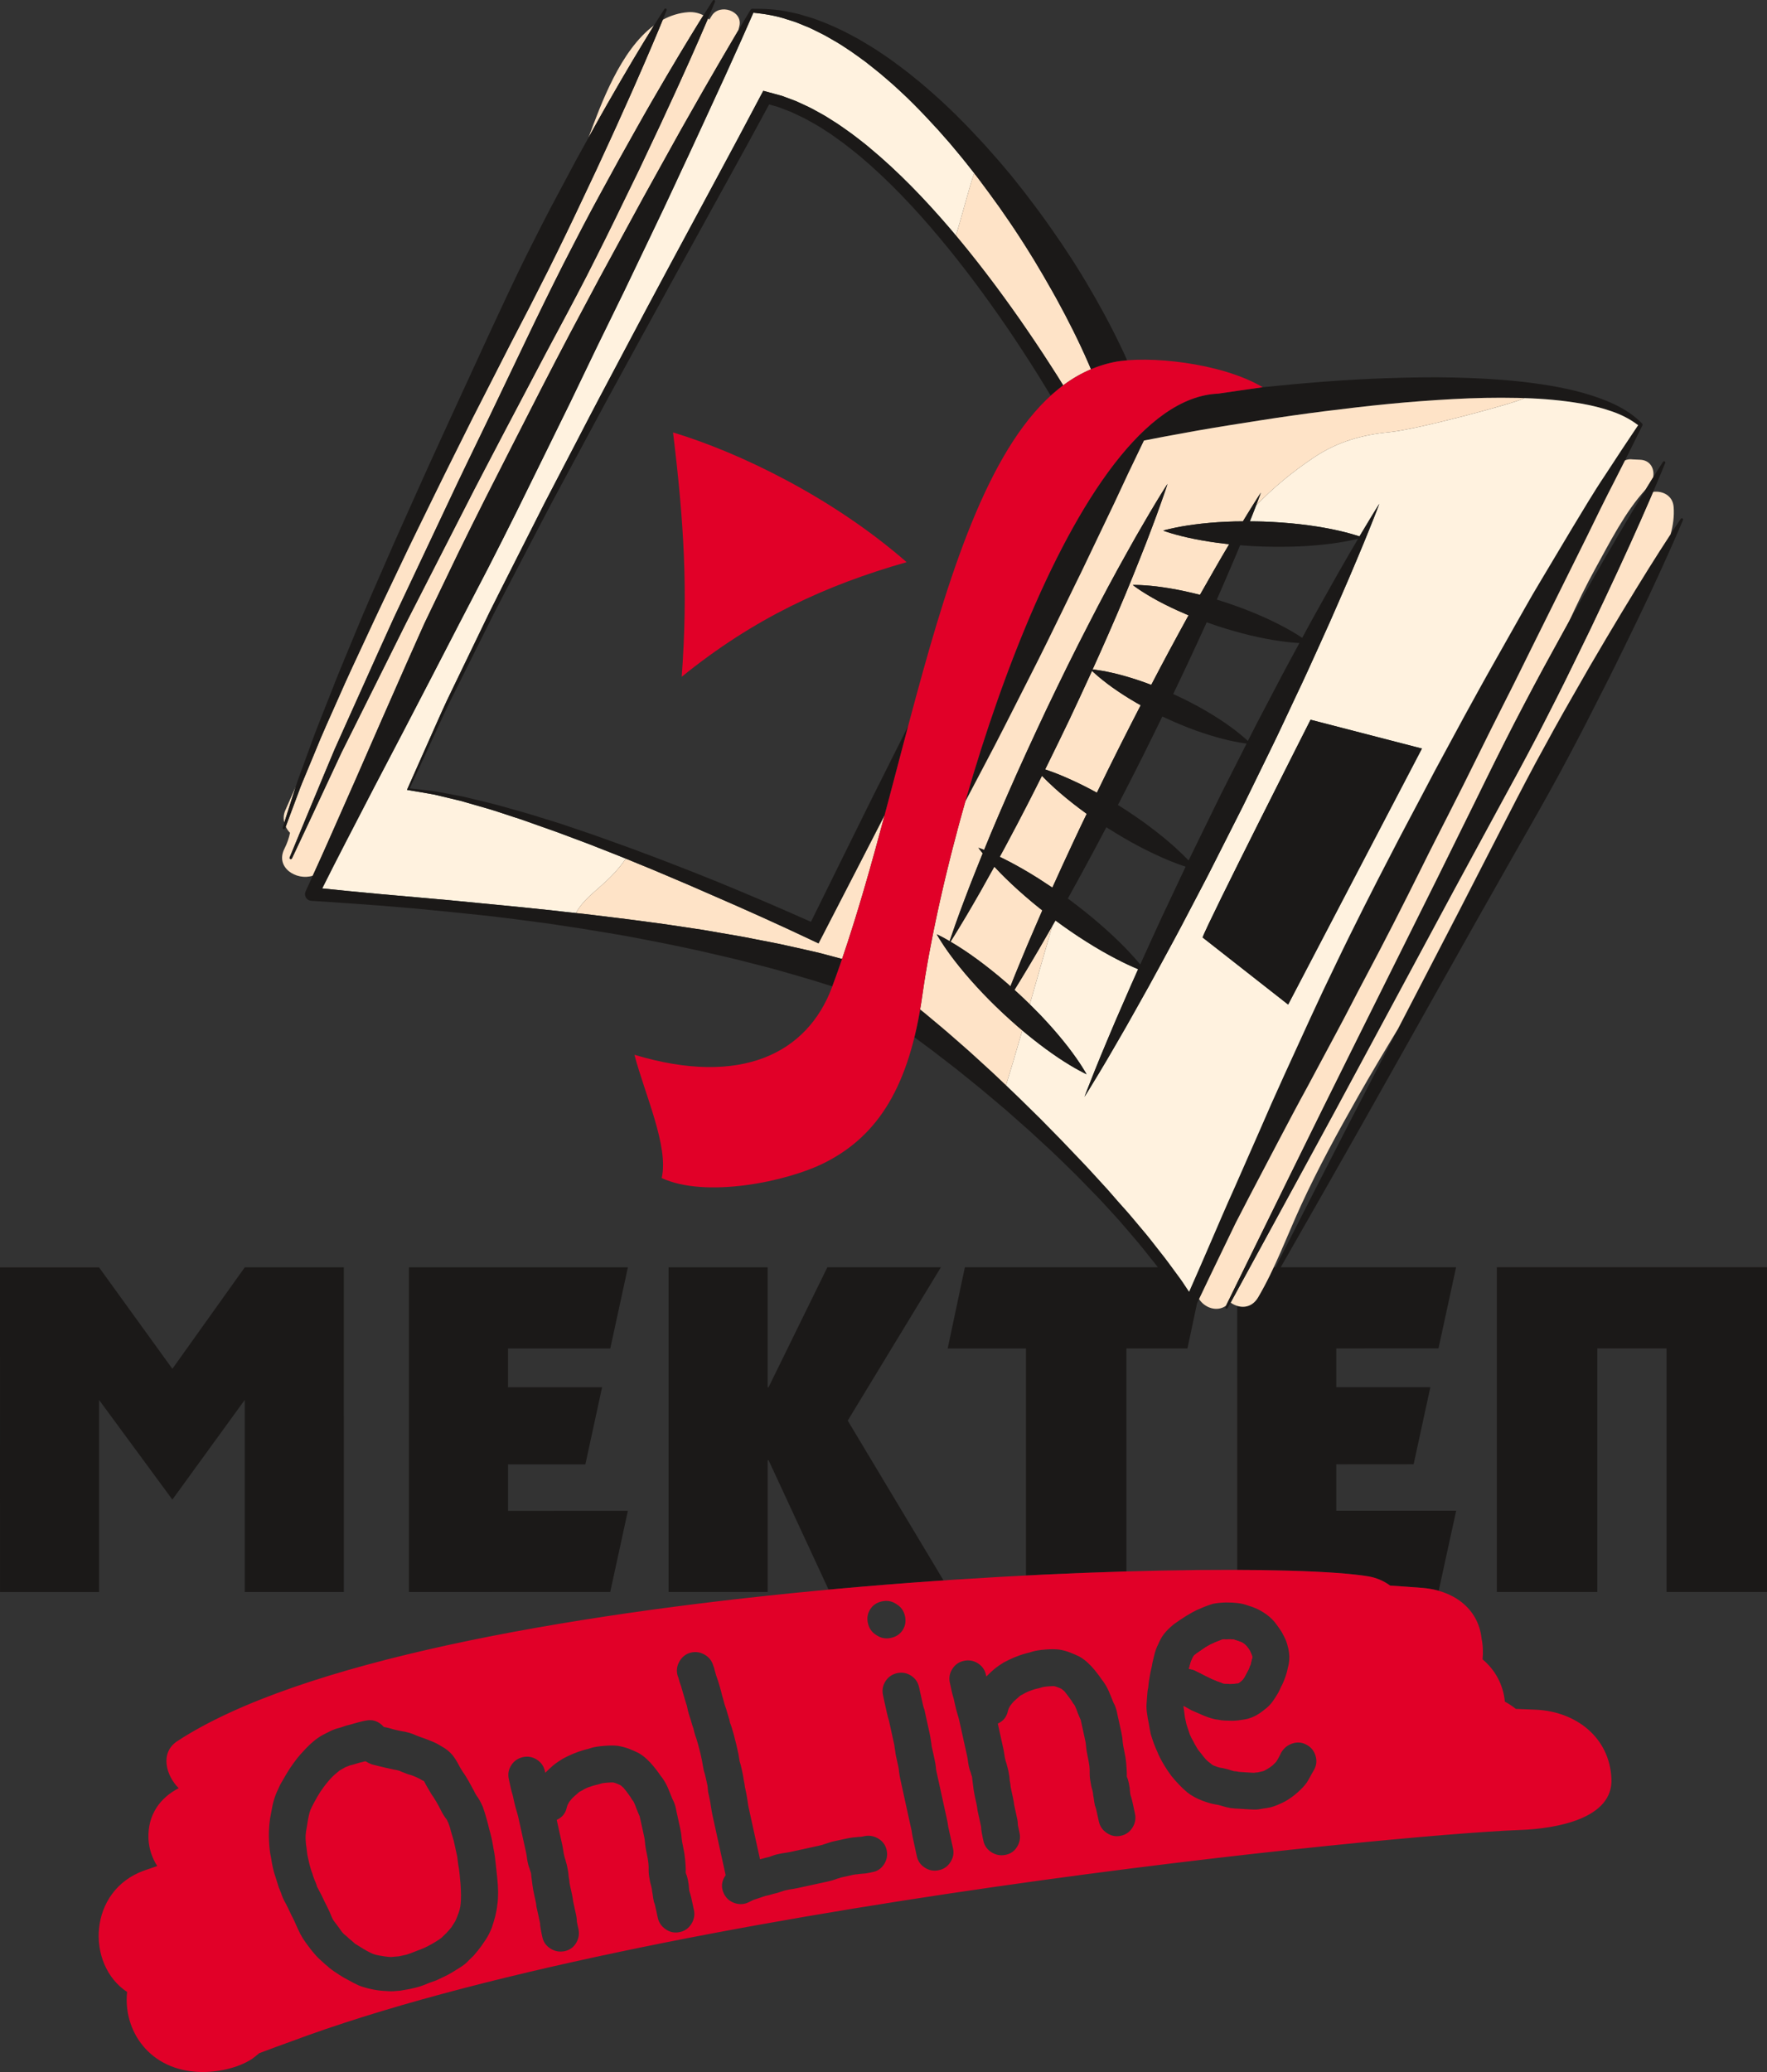 <svg width="58" height="68" viewBox="0 0 58 68" fill="none" xmlns="http://www.w3.org/2000/svg">
<rect x="0" y="0" width="58" height="68" fill="#333333" stroke="none"/>
<path fill-rule="evenodd" clip-rule="evenodd" d="M11.286 52.246L11.285 41.592H8.034L5.658 44.922L3.252 41.594H0L0.001 52.248H3.252V45.944L5.658 49.214L8.034 45.942V52.246H11.286Z" fill="#1B1918"/>
<path fill-rule="evenodd" clip-rule="evenodd" d="M16.676 48.058H19.214L19.763 45.527H16.675V44.254H20.032L20.61 41.591L13.423 41.592V52.246L20.03 52.245L20.61 49.581L16.676 49.583V48.058Z" fill="#1B1918"/>
<path fill-rule="evenodd" clip-rule="evenodd" d="M27.826 46.621L30.884 41.589H27.158L25.227 45.527H25.197V41.591H21.946V52.245H25.198V47.924H25.229L27.197 52.168C28.475 52.051 29.739 51.951 30.971 51.867L27.826 46.621Z" fill="#1B1918"/>
<path fill-rule="evenodd" clip-rule="evenodd" d="M53.908 13.969L53.906 13.97C53.607 14.578 53.305 15.184 52.995 15.787C52.685 16.387 52.388 16.995 52.092 17.602L50.292 21.228C49.992 21.832 49.697 22.44 49.39 23.04C49.084 23.641 48.785 24.248 48.485 24.853L48.035 25.76L47.578 26.664C47.274 27.266 46.963 27.865 46.665 28.472C46.366 29.077 46.061 29.679 45.755 30.281C45.447 30.88 45.137 31.481 44.819 32.076C44.501 32.672 44.199 33.276 43.878 33.869L42.921 35.656C42.595 36.249 42.28 36.846 41.966 37.444L41.025 39.237L40.559 40.137L40.119 41.048C39.841 41.621 39.562 42.193 39.292 42.77L38.977 44.253H36.973L36.974 51.573C35.933 51.602 34.827 51.645 33.677 51.705V44.254H31.107L31.671 41.589H38.005C37.937 41.498 37.867 41.408 37.795 41.322C37.591 41.07 37.395 40.815 37.182 40.573C36.97 40.328 36.765 40.079 36.544 39.843C36.326 39.605 36.11 39.364 35.882 39.136C35.655 38.905 35.434 38.669 35.202 38.444C34.971 38.218 34.742 37.991 34.505 37.769L33.792 37.112L33.065 36.469C32.821 36.258 32.571 36.052 32.325 35.844C32.079 35.634 31.823 35.436 31.574 35.232C31.324 35.028 31.065 34.834 30.811 34.637C30.557 34.437 30.295 34.249 30.037 34.058C30.03 34.052 30.022 34.047 30.015 34.042C30.086 33.754 30.149 33.448 30.202 33.126C30.319 33.218 30.433 33.312 30.545 33.408C30.798 33.619 31.051 33.828 31.296 34.046C31.542 34.262 31.791 34.475 32.031 34.697C32.271 34.92 32.518 35.136 32.753 35.362C32.99 35.588 33.228 35.811 33.462 36.039L34.16 36.725L34.848 37.425L35.523 38.133C35.75 38.367 35.966 38.613 36.188 38.852C36.412 39.089 36.618 39.343 36.837 39.584C37.058 39.825 37.265 40.079 37.475 40.328C37.689 40.575 37.886 40.837 38.088 41.093C38.294 41.346 38.482 41.617 38.678 41.879C38.778 42.009 38.867 42.148 38.957 42.284L39.031 42.394C39.257 41.883 39.48 41.371 39.702 40.857C39.971 40.236 40.235 39.612 40.514 38.997L41.332 37.138C41.6 36.517 41.873 35.898 42.155 35.282L42.999 33.437C43.281 32.822 43.571 32.209 43.866 31.601C44.158 30.99 44.46 30.385 44.763 29.782C45.068 29.178 45.374 28.574 45.688 27.975C45.996 27.373 46.317 26.778 46.632 26.179L47.105 25.281L47.588 24.388C47.909 23.793 48.23 23.198 48.559 22.608C48.886 22.014 49.223 21.428 49.554 20.837C49.89 20.25 50.212 19.656 50.564 19.076L51.607 17.328C51.96 16.749 52.301 16.165 52.679 15.603C53.038 15.05 53.402 14.501 53.77 13.954C53.51 13.754 53.213 13.605 52.902 13.499C52.576 13.384 52.236 13.303 51.893 13.243C51.206 13.125 50.506 13.073 49.804 13.059C49.103 13.043 48.4 13.059 47.697 13.097C46.994 13.136 46.291 13.187 45.589 13.256C44.887 13.324 44.186 13.407 43.486 13.495C42.786 13.584 42.086 13.683 41.388 13.792C40.691 13.9 39.992 14.011 39.298 14.132L38.255 14.322C38.02 14.365 37.783 14.412 37.549 14.458L37.125 15.342C37.096 15.4 37.069 15.458 37.041 15.516L36.586 16.49L35.488 18.785C35.433 18.897 35.375 19.012 35.32 19.126C35.007 19.775 34.688 20.42 34.373 21.067C33.999 21.829 33.608 22.583 33.227 23.341C33.033 23.719 32.844 24.1 32.647 24.475L32.054 25.604L31.688 26.299C33.462 20.087 36.541 13.059 39.984 12.919C40.486 12.845 40.874 12.787 41.439 12.709C41.442 12.709 41.445 12.708 41.448 12.708C42.804 12.569 44.166 12.456 45.532 12.411C46.25 12.388 46.967 12.373 47.685 12.389C48.404 12.405 49.123 12.44 49.839 12.515C50.557 12.593 51.273 12.703 51.973 12.897C52.321 12.996 52.667 13.116 52.997 13.272C53.327 13.429 53.639 13.633 53.895 13.895C53.915 13.915 53.919 13.945 53.908 13.969V13.969Z" fill="#1B1918"/>
<path fill-rule="evenodd" clip-rule="evenodd" d="M55.242 17.066C55.242 17.066 55.065 17.495 54.734 18.23C54.57 18.599 54.365 19.044 54.127 19.553C53.886 20.06 53.614 20.633 53.309 21.253C53.157 21.562 52.997 21.885 52.833 22.218C52.663 22.551 52.49 22.894 52.31 23.246C51.954 23.954 51.565 24.691 51.155 25.451C50.741 26.208 50.302 26.985 49.852 27.771C49.405 28.56 48.952 29.36 48.497 30.162C47.595 31.768 46.693 33.373 45.847 34.877C45.423 35.63 45.014 36.356 44.626 37.045C44.235 37.734 43.866 38.384 43.525 38.985C42.932 40.026 42.424 40.916 42.039 41.589L47.795 41.588L47.217 44.251L43.862 44.253V45.525H46.95L46.401 48.054L43.862 48.056V49.58L47.797 49.578L47.224 52.207C47.053 52.158 46.873 52.126 46.688 52.111C46.336 52.084 45.984 52.058 45.631 52.036C45.423 51.884 45.182 51.779 44.918 51.734C44.145 51.605 42.627 51.528 40.611 51.522L40.61 42.857C40.854 42.933 41.126 42.869 41.297 42.577C41.486 42.255 41.653 41.925 41.811 41.589L41.866 41.591C42.222 40.892 42.703 39.952 43.267 38.846C43.582 38.232 43.923 37.566 44.283 36.863C44.648 36.159 45.03 35.418 45.428 34.652C46.222 33.12 47.069 31.485 47.917 29.851C48.339 29.032 48.758 28.212 49.172 27.406C49.584 26.598 49.993 25.806 50.4 25.045C50.811 24.287 51.213 23.556 51.608 22.871C51.806 22.526 51.998 22.193 52.182 21.869C52.371 21.549 52.554 21.239 52.728 20.941C53.08 20.345 53.41 19.805 53.703 19.324C53.996 18.847 54.256 18.431 54.474 18.091C54.908 17.409 55.17 17.027 55.17 17.027C55.183 17.008 55.209 17.004 55.228 17.017C55.244 17.027 55.25 17.049 55.243 17.066L55.242 17.066Z" fill="#1B1918"/>
<path fill-rule="evenodd" clip-rule="evenodd" d="M15.116 61.822C15.124 61.938 15.13 62.056 15.132 62.181C15.132 62.298 15.13 62.395 15.121 62.472C15.116 62.531 15.106 62.596 15.089 62.666C15.07 62.737 15.042 62.818 15.003 62.91C14.971 62.991 14.949 63.042 14.936 63.062C14.9 63.12 14.859 63.184 14.816 63.251C14.777 63.301 14.723 63.363 14.655 63.436C14.579 63.511 14.524 63.565 14.49 63.596C14.461 63.62 14.406 63.657 14.326 63.708C14.223 63.773 14.136 63.822 14.063 63.858C13.992 63.896 13.938 63.922 13.899 63.938C13.837 63.961 13.741 63.999 13.61 64.051C13.519 64.089 13.426 64.122 13.331 64.151C13.219 64.175 13.139 64.193 13.092 64.203C13.018 64.21 12.952 64.216 12.896 64.22C12.864 64.228 12.808 64.226 12.731 64.219C12.654 64.21 12.563 64.197 12.458 64.178C12.373 64.164 12.301 64.147 12.246 64.125C12.182 64.097 12.116 64.066 12.05 64.029C11.964 63.982 11.873 63.927 11.776 63.864C11.69 63.817 11.635 63.779 11.611 63.75C11.559 63.704 11.508 63.66 11.457 63.621C11.425 63.586 11.369 63.537 11.287 63.471C11.232 63.416 11.18 63.349 11.129 63.268C11.058 63.175 11 63.096 10.952 63.032C10.927 62.996 10.905 62.954 10.887 62.908C10.849 62.808 10.8 62.698 10.739 62.577C10.68 62.465 10.621 62.342 10.557 62.204C10.483 62.062 10.433 61.965 10.404 61.913C10.4 61.889 10.387 61.849 10.367 61.796C10.333 61.721 10.306 61.651 10.284 61.589C10.275 61.55 10.251 61.476 10.21 61.367C10.181 61.273 10.158 61.188 10.14 61.108C10.123 61.029 10.105 60.949 10.088 60.869C10.075 60.772 10.065 60.69 10.059 60.625C10.049 60.577 10.04 60.512 10.036 60.431C10.03 60.348 10.028 60.277 10.033 60.218C10.036 60.159 10.05 60.069 10.073 59.947C10.094 59.808 10.112 59.693 10.134 59.596C10.15 59.517 10.169 59.451 10.191 59.396C10.224 59.322 10.258 59.254 10.29 59.193C10.323 59.131 10.368 59.051 10.425 58.95C10.483 58.85 10.547 58.753 10.618 58.657C10.689 58.563 10.744 58.492 10.785 58.446C10.826 58.4 10.865 58.356 10.907 58.314C10.948 58.271 11.003 58.222 11.074 58.165C11.123 58.12 11.163 58.092 11.193 58.077C11.237 58.05 11.286 58.023 11.338 57.995C11.392 57.974 11.443 57.956 11.488 57.937C11.561 57.921 11.633 57.901 11.707 57.876C11.781 57.853 11.867 57.83 11.963 57.808C11.97 57.806 11.982 57.803 11.998 57.801C12.066 57.844 12.137 57.879 12.21 57.905L12.422 57.958C12.582 57.999 12.749 58.036 12.925 58.074C13.036 58.09 13.121 58.113 13.177 58.144C13.307 58.199 13.415 58.238 13.504 58.259C13.549 58.275 13.61 58.299 13.684 58.333C13.758 58.367 13.825 58.403 13.883 58.439C13.89 58.438 13.899 58.44 13.909 58.446C13.932 58.475 13.953 58.511 13.972 58.558C14.024 58.646 14.085 58.75 14.153 58.869C14.214 58.956 14.271 59.044 14.325 59.137C14.379 59.229 14.428 59.321 14.473 59.412C14.533 59.532 14.598 59.635 14.666 59.718C14.679 59.742 14.695 59.775 14.714 59.821C14.749 59.905 14.777 59.991 14.795 60.079C14.83 60.196 14.862 60.306 14.893 60.408C14.915 60.503 14.933 60.592 14.951 60.671C14.968 60.749 14.987 60.833 15.006 60.922C15.021 61.026 15.032 61.12 15.042 61.201C15.058 61.272 15.071 61.362 15.082 61.467C15.093 61.573 15.103 61.692 15.116 61.822V61.822Z" fill="#E10028"/>
<path fill-rule="evenodd" clip-rule="evenodd" d="M41.07 54.273C41.056 54.243 41.04 54.209 41.024 54.17C40.995 54.118 40.958 54.069 40.915 54.02C40.903 54.005 40.881 53.985 40.851 53.959C40.81 53.926 40.777 53.904 40.749 53.894C40.694 53.872 40.634 53.852 40.572 53.832C40.544 53.822 40.512 53.811 40.477 53.803C40.427 53.797 40.351 53.797 40.252 53.801C40.191 53.798 40.151 53.798 40.126 53.804C40.081 53.823 40.035 53.84 39.988 53.859C39.926 53.881 39.865 53.907 39.805 53.937C39.75 53.958 39.671 54 39.568 54.063C39.459 54.137 39.362 54.204 39.275 54.265C39.224 54.301 39.192 54.328 39.179 54.349C39.162 54.377 39.143 54.411 39.127 54.449C39.103 54.495 39.082 54.553 39.064 54.624C39.051 54.677 39.037 54.726 39.022 54.771C39.124 54.781 39.209 54.809 39.278 54.852L39.404 54.913C39.48 54.954 39.56 54.996 39.644 55.035C39.721 55.077 39.827 55.124 39.965 55.178C40.055 55.208 40.119 55.232 40.155 55.249C40.199 55.256 40.241 55.259 40.283 55.258C40.327 55.265 40.373 55.268 40.422 55.265C40.456 55.267 40.505 55.259 40.569 55.246C40.602 55.246 40.627 55.246 40.643 55.242C40.674 55.227 40.706 55.203 40.74 55.171C40.77 55.148 40.79 55.127 40.803 55.107C40.829 55.077 40.851 55.042 40.868 55.006C40.903 54.939 40.94 54.873 40.974 54.807C40.998 54.76 41.014 54.719 41.022 54.684C41.041 54.655 41.054 54.619 41.061 54.576C41.073 54.515 41.089 54.453 41.109 54.391C41.098 54.343 41.086 54.304 41.07 54.273V54.273ZM41.07 54.273C41.056 54.243 41.04 54.209 41.024 54.17C40.995 54.118 40.958 54.069 40.915 54.02C40.903 54.005 40.881 53.985 40.851 53.959C40.81 53.926 40.777 53.904 40.749 53.894C40.694 53.872 40.634 53.852 40.572 53.832C40.544 53.822 40.512 53.811 40.477 53.803C40.427 53.797 40.351 53.797 40.252 53.801C40.191 53.798 40.151 53.798 40.126 53.804C40.081 53.823 40.035 53.84 39.988 53.859C39.926 53.881 39.865 53.907 39.805 53.937C39.75 53.958 39.671 54 39.568 54.063C39.459 54.137 39.362 54.204 39.275 54.265C39.224 54.301 39.192 54.328 39.179 54.349C39.162 54.377 39.143 54.411 39.127 54.449C39.103 54.495 39.082 54.553 39.064 54.624C39.051 54.677 39.037 54.726 39.022 54.771C39.124 54.781 39.209 54.809 39.278 54.852L39.404 54.913C39.48 54.954 39.56 54.996 39.644 55.035C39.721 55.077 39.827 55.124 39.965 55.178C40.055 55.208 40.119 55.232 40.155 55.249C40.199 55.256 40.241 55.259 40.283 55.258C40.327 55.265 40.373 55.268 40.422 55.265C40.456 55.267 40.505 55.259 40.569 55.246C40.602 55.246 40.627 55.246 40.643 55.242C40.674 55.227 40.706 55.203 40.74 55.171C40.77 55.148 40.79 55.127 40.803 55.107C40.829 55.077 40.851 55.042 40.868 55.006C40.903 54.939 40.94 54.873 40.974 54.807C40.998 54.76 41.014 54.719 41.022 54.684C41.041 54.655 41.054 54.619 41.061 54.576C41.073 54.515 41.089 54.453 41.109 54.391C41.098 54.343 41.086 54.304 41.07 54.273V54.273ZM50.426 56.11C50.202 56.099 49.98 56.091 49.756 56.083C49.643 55.993 49.522 55.913 49.395 55.844C49.345 55.285 49.069 54.794 48.663 54.456C48.674 54.349 48.678 54.24 48.673 54.131C48.67 54.011 48.655 53.89 48.631 53.772C48.519 52.752 47.667 52.187 46.688 52.112C46.336 52.085 45.984 52.059 45.631 52.037C45.423 51.885 45.182 51.779 44.918 51.734C40.662 51.023 13.821 51.908 5.82 57.141C5.241 57.52 5.447 58.268 5.865 58.685C5.26 58.997 4.843 59.555 4.873 60.341C4.888 60.67 4.992 60.977 5.161 61.24C5.02 61.289 4.879 61.336 4.74 61.385C2.885 62.041 2.812 64.478 4.172 65.372C4.037 66.635 4.898 67.957 6.58 67.999C7.12 68.013 7.82 67.874 8.282 67.563C8.319 67.539 8.404 67.469 8.509 67.382C8.859 67.249 9.212 67.12 9.565 66.993C21.365 62.581 45.907 60.197 49.854 60.059C51.145 60.016 52.946 59.665 52.894 58.383C52.839 57.011 51.72 56.171 50.426 56.11ZM28.564 52.814C28.651 52.678 28.779 52.591 28.947 52.555C29.114 52.519 29.267 52.543 29.402 52.63L29.447 52.659C29.582 52.746 29.669 52.872 29.706 53.04C29.742 53.206 29.717 53.358 29.63 53.495C29.543 53.63 29.415 53.716 29.248 53.752C29.08 53.79 28.928 53.764 28.792 53.677L28.748 53.649C28.612 53.562 28.525 53.435 28.488 53.267C28.452 53.101 28.477 52.95 28.564 52.814ZM16.325 62.501C16.312 62.63 16.289 62.756 16.258 62.879C16.226 63.003 16.187 63.132 16.142 63.267C16.082 63.413 16.021 63.535 15.959 63.632C15.908 63.71 15.854 63.788 15.798 63.868C15.726 63.966 15.641 64.073 15.541 64.186C15.438 64.285 15.361 64.358 15.314 64.41C15.244 64.476 15.132 64.555 14.977 64.646C14.838 64.736 14.711 64.807 14.598 64.861C14.483 64.916 14.393 64.958 14.325 64.99C14.278 65.008 14.193 65.039 14.069 65.082C13.924 65.147 13.779 65.198 13.632 65.234C13.484 65.27 13.362 65.295 13.264 65.308C13.177 65.328 13.092 65.338 13.009 65.34C12.91 65.353 12.794 65.353 12.657 65.341C12.522 65.337 12.376 65.318 12.219 65.286C12.043 65.25 11.896 65.207 11.776 65.159C11.665 65.107 11.556 65.052 11.45 64.991C11.357 64.945 11.251 64.885 11.135 64.81C10.99 64.717 10.881 64.641 10.808 64.581C10.766 64.541 10.72 64.5 10.669 64.461C10.617 64.415 10.544 64.347 10.449 64.26C10.342 64.15 10.24 64.03 10.145 63.901C10.063 63.794 9.996 63.7 9.944 63.62C9.88 63.517 9.823 63.409 9.773 63.294C9.739 63.218 9.699 63.128 9.651 63.021C9.591 62.908 9.531 62.783 9.468 62.647C9.407 62.52 9.362 62.433 9.335 62.39C9.295 62.314 9.258 62.228 9.226 62.125C9.193 62.05 9.167 61.984 9.147 61.931C9.125 61.868 9.096 61.775 9.059 61.648C9.016 61.525 8.982 61.41 8.958 61.303C8.935 61.196 8.914 61.084 8.898 60.971C8.875 60.868 8.86 60.78 8.853 60.706C8.843 60.625 8.836 60.524 8.83 60.405C8.824 60.285 8.824 60.179 8.828 60.087C8.83 59.978 8.842 59.842 8.865 59.678C8.895 59.513 8.923 59.37 8.946 59.247C8.98 59.098 9.022 58.965 9.071 58.845C9.116 58.743 9.158 58.651 9.199 58.567C9.247 58.481 9.308 58.374 9.385 58.245C9.46 58.116 9.543 57.989 9.633 57.866C9.723 57.742 9.799 57.646 9.86 57.578C9.919 57.511 9.982 57.443 10.047 57.375C10.111 57.307 10.189 57.233 10.281 57.155C10.387 57.066 10.492 56.993 10.596 56.937C10.679 56.893 10.766 56.85 10.856 56.805C10.955 56.759 11.052 56.724 11.148 56.704C11.218 56.681 11.292 56.656 11.37 56.63C11.45 56.612 11.537 56.589 11.63 56.56C11.749 56.526 11.844 56.501 11.915 56.485L11.999 56.468C12.23 56.417 12.431 56.487 12.598 56.675L12.742 56.705C12.868 56.744 13 56.779 13.141 56.806C13.347 56.835 13.522 56.886 13.662 56.954C13.745 56.987 13.809 57.011 13.854 57.025C13.944 57.055 14.049 57.096 14.168 57.145C14.289 57.193 14.396 57.249 14.493 57.312C14.637 57.388 14.759 57.487 14.859 57.607C14.931 57.7 14.994 57.802 15.053 57.914C15.083 57.975 15.124 58.045 15.175 58.125C15.247 58.226 15.314 58.332 15.377 58.444C15.439 58.555 15.498 58.664 15.555 58.768C15.586 58.836 15.615 58.888 15.639 58.924C15.71 59.017 15.779 59.14 15.846 59.292C15.889 59.416 15.931 59.548 15.971 59.69C16.004 59.807 16.033 59.914 16.053 60.01C16.087 60.127 16.116 60.236 16.138 60.336C16.159 60.435 16.178 60.541 16.196 60.654C16.218 60.757 16.233 60.849 16.244 60.931C16.255 61.02 16.267 61.124 16.28 61.242C16.294 61.36 16.308 61.488 16.321 61.627C16.338 61.782 16.348 61.938 16.35 62.096C16.35 62.255 16.342 62.39 16.325 62.501L16.325 62.501ZM22.696 63.136C22.606 63.281 22.479 63.373 22.315 63.407C22.152 63.443 21.998 63.415 21.858 63.321C21.715 63.226 21.627 63.099 21.592 62.94L21.503 62.535C21.496 62.502 21.483 62.464 21.464 62.417C21.445 62.33 21.431 62.246 21.422 62.164C21.41 62.116 21.403 62.061 21.397 61.995C21.39 61.963 21.383 61.931 21.375 61.899C21.348 61.814 21.33 61.73 21.32 61.649C21.3 61.553 21.29 61.452 21.291 61.343C21.294 61.284 21.291 61.213 21.282 61.132C21.272 61.051 21.256 60.958 21.235 60.855C21.198 60.696 21.178 60.563 21.171 60.456C21.165 60.391 21.157 60.334 21.146 60.286L21.078 59.975C21.05 59.849 21.027 59.745 21.009 59.665C21.003 59.634 20.999 59.613 20.996 59.606C20.964 59.538 20.931 59.458 20.895 59.366C20.868 59.288 20.839 59.215 20.807 59.147C20.793 59.117 20.776 59.092 20.754 59.072C20.715 59.005 20.671 58.939 20.623 58.875C20.587 58.824 20.546 58.771 20.5 58.714C20.475 58.678 20.447 58.651 20.418 58.632C20.407 58.617 20.388 58.602 20.357 58.583C20.311 58.559 20.264 58.541 20.219 58.525C20.192 58.514 20.161 58.504 20.125 58.496C20.091 58.494 20.032 58.497 19.945 58.503C19.859 58.51 19.795 58.517 19.756 58.526C19.686 58.549 19.595 58.574 19.483 58.599C19.413 58.622 19.346 58.645 19.284 58.666C19.208 58.7 19.14 58.736 19.082 58.774C19.035 58.791 18.992 58.822 18.951 58.865C18.895 58.91 18.839 58.96 18.784 59.014C18.756 59.044 18.72 59.089 18.675 59.15C18.658 59.186 18.643 59.215 18.631 59.234L18.608 59.302C18.569 59.503 18.457 59.644 18.274 59.725L18.456 60.548C18.47 60.612 18.485 60.7 18.501 60.813L18.53 60.945C18.552 61.007 18.569 61.065 18.582 61.122C18.607 61.198 18.63 61.307 18.652 61.443C18.662 61.566 18.674 61.656 18.687 61.711C18.69 61.769 18.7 61.83 18.713 61.893C18.733 61.98 18.752 62.07 18.773 62.161C18.793 62.252 18.806 62.335 18.815 62.408C18.826 62.465 18.839 62.524 18.854 62.588L18.903 62.814C18.924 62.902 18.934 62.988 18.935 63.07C18.939 63.095 18.948 63.134 18.961 63.189L18.987 63.309C19.022 63.468 18.996 63.619 18.912 63.763C18.826 63.907 18.701 63.996 18.537 64.033C18.374 64.067 18.219 64.041 18.074 63.952C17.93 63.863 17.84 63.739 17.804 63.58L17.777 63.459C17.756 63.357 17.74 63.264 17.73 63.183C17.731 63.15 17.727 63.114 17.718 63.073L17.669 62.846C17.647 62.75 17.628 62.663 17.61 62.584C17.605 62.519 17.593 62.45 17.578 62.378C17.564 62.314 17.549 62.246 17.533 62.175C17.51 62.073 17.491 61.968 17.477 61.863C17.468 61.782 17.455 61.688 17.441 61.583C17.436 61.525 17.432 61.485 17.426 61.46C17.409 61.416 17.394 61.372 17.385 61.331C17.35 61.248 17.323 61.142 17.302 61.013C17.291 60.923 17.281 60.855 17.27 60.807L17.018 59.661C17 59.581 16.979 59.503 16.954 59.425C16.923 59.324 16.897 59.221 16.874 59.118C16.857 59.039 16.842 58.971 16.829 58.916C16.801 58.829 16.781 58.751 16.765 58.678L16.7 58.38C16.665 58.221 16.692 58.072 16.782 57.931C16.872 57.791 17 57.703 17.163 57.666C17.327 57.63 17.48 57.658 17.621 57.747C17.762 57.839 17.85 57.963 17.885 58.122L17.898 58.182C17.904 58.172 17.914 58.161 17.928 58.15C18.004 58.075 18.081 58.004 18.158 57.937C18.257 57.857 18.363 57.784 18.473 57.718C18.578 57.662 18.688 57.608 18.803 57.559C18.932 57.506 19.061 57.461 19.188 57.425C19.275 57.406 19.349 57.386 19.412 57.362C19.515 57.332 19.656 57.31 19.836 57.296C20.017 57.281 20.168 57.281 20.289 57.297C20.401 57.315 20.521 57.346 20.649 57.393C20.758 57.436 20.86 57.481 20.954 57.527C21.059 57.587 21.155 57.658 21.239 57.74C21.313 57.807 21.384 57.884 21.452 57.969C21.511 58.038 21.563 58.106 21.611 58.172C21.648 58.23 21.691 58.287 21.736 58.344C21.808 58.445 21.869 58.552 21.92 58.667C21.955 58.751 21.991 58.839 22.027 58.93C22.052 59.001 22.077 59.057 22.103 59.102C22.15 59.199 22.183 59.314 22.203 59.443C22.218 59.506 22.237 59.597 22.264 59.718L22.331 60.027C22.354 60.13 22.369 60.236 22.376 60.343C22.382 60.408 22.396 60.493 22.42 60.596C22.453 60.747 22.476 60.893 22.489 61.03C22.5 61.154 22.507 61.261 22.51 61.352C22.511 61.394 22.51 61.427 22.507 61.452C22.514 61.485 22.524 61.516 22.54 61.546C22.568 61.631 22.588 61.727 22.603 61.831C22.61 61.905 22.617 61.97 22.622 62.028C22.623 62.036 22.626 62.048 22.629 62.064C22.652 62.133 22.672 62.204 22.689 62.275L22.777 62.682C22.812 62.84 22.784 62.992 22.696 63.137V63.136ZM29.013 61.19C28.918 61.33 28.791 61.416 28.629 61.441L28.545 61.46C28.456 61.479 28.368 61.491 28.276 61.494C28.227 61.497 28.182 61.502 28.141 61.511C28.108 61.51 28.063 61.515 28.008 61.527L27.78 61.578C27.708 61.592 27.649 61.605 27.601 61.617C27.57 61.631 27.531 61.644 27.483 61.654C27.399 61.689 27.281 61.724 27.129 61.757L26.183 61.963C26.112 61.978 26.015 61.996 25.893 62.013C25.822 62.029 25.774 62.039 25.749 62.045C25.672 62.071 25.593 62.096 25.515 62.122C25.451 62.135 25.364 62.158 25.255 62.191C25.151 62.213 25.076 62.233 25.03 62.252C24.951 62.278 24.877 62.301 24.808 62.326C24.783 62.332 24.753 62.342 24.715 62.359L24.578 62.426C24.436 62.498 24.283 62.51 24.121 62.458C23.959 62.404 23.84 62.304 23.765 62.154C23.66 61.942 23.679 61.738 23.819 61.541L23.386 59.571C23.373 59.509 23.355 59.412 23.335 59.283C23.32 59.178 23.307 59.098 23.294 59.042C23.277 58.962 23.259 58.882 23.242 58.803C23.238 58.746 23.232 58.68 23.224 58.607C23.21 58.544 23.192 58.46 23.169 58.357C23.145 58.245 23.123 58.166 23.105 58.121C23.088 58.041 23.066 57.928 23.043 57.784C23.017 57.663 22.999 57.581 22.988 57.533C22.977 57.485 22.951 57.387 22.911 57.236C22.872 57.096 22.842 57.006 22.826 56.969C22.803 56.898 22.781 56.819 22.762 56.731C22.739 56.67 22.712 56.581 22.678 56.462C22.629 56.314 22.596 56.206 22.579 56.133C22.572 56.094 22.561 56.047 22.549 55.99C22.523 55.913 22.492 55.811 22.456 55.685C22.421 55.56 22.388 55.446 22.357 55.344C22.314 55.229 22.286 55.139 22.273 55.075L22.24 54.983C22.196 54.825 22.218 54.673 22.302 54.525C22.386 54.377 22.508 54.282 22.665 54.239C22.824 54.197 22.976 54.217 23.126 54.301C23.274 54.386 23.368 54.506 23.412 54.664L23.442 54.745C23.454 54.8 23.476 54.88 23.506 54.981C23.548 55.097 23.589 55.221 23.627 55.355C23.662 55.48 23.688 55.575 23.701 55.638C23.729 55.725 23.75 55.803 23.766 55.874C23.775 55.915 23.8 55.989 23.839 56.096C23.88 56.238 23.912 56.348 23.938 56.426C23.948 56.474 23.956 56.513 23.964 56.545C23.994 56.613 24.034 56.734 24.08 56.906C24.126 57.08 24.158 57.203 24.174 57.274C24.188 57.338 24.209 57.438 24.24 57.572C24.256 57.685 24.269 57.762 24.277 57.802C24.299 57.863 24.324 57.959 24.352 58.086C24.382 58.221 24.402 58.334 24.414 58.422C24.433 58.51 24.446 58.586 24.452 58.652C24.46 58.691 24.469 58.735 24.481 58.782C24.498 58.862 24.516 58.963 24.535 59.083C24.549 59.189 24.561 59.266 24.572 59.314L24.947 61.02C25.065 60.986 25.152 60.962 25.207 60.951C25.248 60.942 25.291 60.928 25.336 60.909C25.421 60.874 25.54 60.845 25.694 60.819C25.791 60.806 25.868 60.793 25.923 60.782L26.87 60.575C26.965 60.554 27.033 60.535 27.071 60.518C27.149 60.493 27.226 60.467 27.305 60.443C27.369 60.428 27.441 60.412 27.521 60.395L27.748 60.346C27.843 60.324 27.928 60.311 28.002 60.302C28.076 60.295 28.146 60.288 28.211 60.282C28.244 60.283 28.278 60.281 28.31 60.273L28.393 60.255C28.554 60.228 28.706 60.26 28.847 60.35C28.988 60.44 29.074 60.567 29.106 60.731C29.138 60.894 29.107 61.048 29.013 61.19ZM31.197 61.111C31.107 61.253 30.981 61.342 30.817 61.376C30.653 61.413 30.5 61.385 30.359 61.295C30.218 61.206 30.131 61.081 30.095 60.922L29.96 60.301C29.944 60.228 29.932 60.156 29.924 60.084C29.916 60.052 29.909 60.016 29.9 59.977L29.552 58.389C29.534 58.309 29.521 58.23 29.511 58.147C29.507 58.09 29.499 58.037 29.489 57.989L29.45 57.811C29.435 57.747 29.422 57.688 29.411 57.632C29.398 57.577 29.389 57.516 29.383 57.451C29.37 57.394 29.363 57.338 29.358 57.28C29.351 57.248 29.341 57.205 29.329 57.15L29.209 56.601C29.2 56.56 29.19 56.517 29.18 56.469C29.154 56.391 29.132 56.308 29.113 56.222L28.984 55.637C28.947 55.469 28.974 55.316 29.065 55.175C29.155 55.035 29.282 54.947 29.446 54.91C29.61 54.874 29.762 54.901 29.903 54.991C30.044 55.081 30.133 55.21 30.169 55.378L30.298 55.963C30.308 56.01 30.324 56.061 30.345 56.114C30.362 56.194 30.378 56.269 30.394 56.342L30.515 56.891C30.534 56.977 30.548 57.063 30.558 57.144C30.568 57.192 30.574 57.239 30.577 57.29C30.586 57.329 30.595 57.37 30.603 57.409C30.612 57.449 30.622 57.497 30.635 57.552L30.674 57.731C30.692 57.811 30.706 57.895 30.718 57.983C30.719 58.034 30.727 58.082 30.737 58.13L31.085 59.718C31.102 59.788 31.114 59.865 31.123 59.946C31.132 59.987 31.139 60.019 31.145 60.042L31.282 60.663C31.316 60.822 31.289 60.971 31.197 61.111ZM37.173 59.977C37.083 60.121 36.957 60.211 36.792 60.247C36.63 60.283 36.476 60.253 36.335 60.159C36.193 60.065 36.104 59.939 36.069 59.78L35.98 59.374C35.973 59.343 35.96 59.303 35.941 59.257C35.922 59.17 35.908 59.086 35.899 59.004C35.888 58.956 35.88 58.9 35.874 58.834C35.867 58.803 35.86 58.771 35.853 58.739C35.825 58.654 35.808 58.569 35.797 58.489C35.777 58.393 35.767 58.29 35.768 58.182C35.771 58.124 35.768 58.053 35.76 57.972C35.749 57.891 35.734 57.798 35.712 57.694C35.677 57.536 35.655 57.403 35.648 57.296C35.642 57.23 35.635 57.173 35.623 57.126L35.555 56.815C35.527 56.688 35.505 56.585 35.487 56.505C35.481 56.474 35.477 56.453 35.474 56.446C35.443 56.378 35.408 56.297 35.372 56.206C35.346 56.127 35.317 56.055 35.285 55.987C35.27 55.957 35.253 55.931 35.231 55.91C35.192 55.844 35.148 55.779 35.1 55.714C35.064 55.664 35.023 55.611 34.977 55.553C34.952 55.517 34.926 55.489 34.895 55.47C34.885 55.457 34.865 55.44 34.834 55.421C34.788 55.4 34.742 55.379 34.697 55.365C34.669 55.353 34.638 55.344 34.602 55.336C34.569 55.334 34.509 55.337 34.422 55.343C34.336 55.349 34.272 55.358 34.233 55.366C34.163 55.389 34.072 55.414 33.96 55.437C33.89 55.462 33.824 55.485 33.763 55.507C33.685 55.54 33.619 55.575 33.559 55.612C33.513 55.631 33.469 55.661 33.428 55.703C33.372 55.75 33.317 55.799 33.261 55.853C33.234 55.884 33.197 55.929 33.153 55.989C33.135 56.026 33.12 56.055 33.109 56.074L33.086 56.142C33.046 56.342 32.935 56.482 32.752 56.565L32.933 57.388C32.948 57.452 32.962 57.54 32.978 57.653L33.007 57.784C33.029 57.846 33.046 57.905 33.059 57.96C33.084 58.038 33.107 58.145 33.129 58.283C33.139 58.406 33.151 58.496 33.164 58.551C33.168 58.609 33.177 58.668 33.192 58.732C33.211 58.82 33.229 58.91 33.25 59.001C33.27 59.092 33.283 59.175 33.292 59.248C33.303 59.303 33.317 59.364 33.331 59.426L33.38 59.654C33.401 59.742 33.411 59.826 33.413 59.91C33.417 59.933 33.425 59.974 33.439 60.029L33.465 60.149C33.5 60.308 33.474 60.459 33.389 60.602C33.303 60.747 33.179 60.836 33.014 60.871C32.852 60.907 32.696 60.881 32.551 60.792C32.407 60.702 32.317 60.579 32.281 60.42L32.255 60.299C32.233 60.197 32.217 60.104 32.207 60.023C32.208 59.99 32.204 59.952 32.195 59.913L32.146 59.686C32.124 59.59 32.105 59.503 32.088 59.424C32.082 59.358 32.07 59.289 32.056 59.218C32.041 59.154 32.027 59.086 32.011 59.015C31.988 58.911 31.969 58.807 31.954 58.703C31.945 58.62 31.932 58.528 31.918 58.422C31.913 58.365 31.909 58.325 31.903 58.3C31.886 58.254 31.871 58.212 31.863 58.172C31.828 58.087 31.8 57.982 31.78 57.852C31.768 57.763 31.758 57.694 31.748 57.646L31.495 56.501C31.478 56.421 31.457 56.343 31.431 56.265C31.401 56.164 31.373 56.061 31.351 55.957C31.334 55.879 31.319 55.811 31.306 55.754C31.279 55.669 31.258 55.59 31.242 55.518L31.177 55.22C31.142 55.061 31.17 54.912 31.26 54.77C31.35 54.629 31.476 54.541 31.64 54.506C31.805 54.47 31.957 54.498 32.098 54.587C32.239 54.677 32.327 54.802 32.362 54.961L32.375 55.022C32.381 55.011 32.391 55.001 32.406 54.99C32.481 54.914 32.558 54.844 32.635 54.777C32.734 54.696 32.84 54.624 32.95 54.557C33.055 54.502 33.166 54.448 33.28 54.398C33.41 54.344 33.539 54.299 33.665 54.265C33.752 54.244 33.828 54.224 33.889 54.202C33.992 54.172 34.133 54.149 34.315 54.134C34.495 54.12 34.646 54.121 34.766 54.136C34.878 54.153 34.999 54.185 35.126 54.233C35.235 54.276 35.337 54.32 35.431 54.366C35.536 54.427 35.632 54.498 35.716 54.579C35.79 54.647 35.861 54.722 35.93 54.807C35.988 54.878 36.04 54.947 36.088 55.011C36.126 55.069 36.168 55.127 36.213 55.184C36.285 55.285 36.346 55.392 36.397 55.507C36.432 55.59 36.469 55.679 36.505 55.77C36.53 55.84 36.554 55.897 36.581 55.941C36.627 56.039 36.66 56.154 36.681 56.282C36.695 56.346 36.715 56.437 36.742 56.556L36.81 56.867C36.832 56.97 36.846 57.076 36.853 57.183C36.859 57.248 36.874 57.332 36.897 57.436C36.931 57.587 36.954 57.731 36.967 57.87C36.977 57.993 36.984 58.101 36.987 58.192C36.989 58.232 36.987 58.266 36.984 58.292C36.991 58.323 37.002 58.355 37.018 58.384C37.045 58.471 37.066 58.567 37.08 58.671C37.087 58.745 37.095 58.81 37.099 58.868C37.1 58.875 37.103 58.888 37.106 58.903C37.13 58.973 37.15 59.044 37.166 59.115L37.254 59.521C37.289 59.68 37.262 59.832 37.173 59.977ZM43.136 58.075L43.054 58.218C43.002 58.321 42.947 58.416 42.892 58.503C42.821 58.602 42.722 58.709 42.592 58.824C42.462 58.94 42.324 59.04 42.174 59.123C42.008 59.208 41.859 59.27 41.725 59.308C41.613 59.333 41.525 59.347 41.459 59.354C41.395 59.367 41.327 59.379 41.253 59.386C41.17 59.388 41.069 59.385 40.95 59.377C40.857 59.373 40.768 59.367 40.682 59.36C40.582 59.357 40.483 59.35 40.389 59.337C40.284 59.318 40.178 59.292 40.071 59.257C40.024 59.241 39.968 59.228 39.899 59.219C39.769 59.198 39.62 59.154 39.456 59.091C39.273 59.021 39.112 58.933 38.97 58.822C38.868 58.736 38.778 58.651 38.701 58.568C38.626 58.493 38.543 58.397 38.451 58.284C38.355 58.156 38.281 58.045 38.229 57.957C38.175 57.869 38.127 57.784 38.084 57.701C38.042 57.62 38.008 57.548 37.986 57.485C37.956 57.425 37.921 57.341 37.88 57.233C37.841 57.125 37.805 57.021 37.774 56.919C37.748 56.799 37.725 56.675 37.705 56.546C37.683 56.443 37.665 56.346 37.654 56.258C37.633 56.129 37.628 56.022 37.633 55.937C37.638 55.877 37.644 55.793 37.652 55.682C37.658 55.556 37.671 55.457 37.689 55.386C37.694 55.336 37.699 55.285 37.705 55.233C37.711 55.182 37.719 55.126 37.731 55.065C37.741 54.996 37.758 54.904 37.783 54.791C37.806 54.703 37.819 54.632 37.825 54.582C37.843 54.511 37.864 54.418 37.891 54.305C37.921 54.181 37.963 54.068 38.016 53.965C38.065 53.846 38.124 53.736 38.196 53.638C38.28 53.528 38.393 53.415 38.536 53.3C38.65 53.218 38.778 53.131 38.917 53.043C39.066 52.952 39.188 52.884 39.286 52.837C39.371 52.803 39.451 52.768 39.528 52.734C39.62 52.697 39.714 52.665 39.806 52.636C39.927 52.61 40.074 52.594 40.248 52.59C40.399 52.59 40.523 52.597 40.617 52.609C40.745 52.623 40.864 52.651 40.974 52.694C41.054 52.717 41.127 52.743 41.192 52.771C41.303 52.814 41.426 52.882 41.564 52.978C41.703 53.08 41.817 53.193 41.902 53.316C41.961 53.395 42.016 53.474 42.068 53.555C42.122 53.652 42.165 53.738 42.2 53.814C42.237 53.906 42.267 54.008 42.292 54.12C42.328 54.286 42.331 54.453 42.3 54.618C42.279 54.706 42.258 54.79 42.242 54.868C42.215 54.967 42.184 55.056 42.152 55.137C42.126 55.21 42.091 55.284 42.049 55.36C42.022 55.424 41.991 55.491 41.955 55.556C41.907 55.641 41.847 55.734 41.778 55.832C41.701 55.941 41.605 56.036 41.489 56.12C41.375 56.212 41.269 56.281 41.17 56.327C41.059 56.385 40.916 56.424 40.745 56.445C40.607 56.468 40.492 56.475 40.399 56.471C40.331 56.469 40.264 56.468 40.197 56.465C40.129 56.463 40.056 56.453 39.978 56.437C39.867 56.429 39.711 56.384 39.509 56.303C39.343 56.23 39.208 56.172 39.106 56.127C39.021 56.08 38.935 56.032 38.849 55.984C38.846 56.009 38.849 56.042 38.858 56.081C38.87 56.171 38.881 56.265 38.894 56.362C38.912 56.442 38.928 56.517 38.944 56.588C38.97 56.666 38.995 56.744 39.021 56.822C39.045 56.899 39.066 56.954 39.082 56.983C39.098 57.022 39.127 57.074 39.166 57.141C39.198 57.209 39.233 57.271 39.27 57.331C39.3 57.39 39.349 57.459 39.416 57.536C39.487 57.629 39.544 57.7 39.589 57.749C39.631 57.789 39.681 57.833 39.743 57.878C39.775 57.912 39.822 57.94 39.885 57.959C39.978 57.998 40.053 58.018 40.113 58.021C40.235 58.045 40.345 58.075 40.446 58.111C40.491 58.127 40.534 58.134 40.576 58.132C40.63 58.147 40.69 58.154 40.757 58.156C40.842 58.163 40.931 58.169 41.024 58.173C41.092 58.175 41.138 58.177 41.163 58.18C41.204 58.172 41.245 58.167 41.287 58.166C41.319 58.158 41.369 58.147 41.442 58.131C41.474 58.125 41.523 58.102 41.59 58.062C41.657 58.023 41.718 57.98 41.775 57.934C41.83 57.881 41.868 57.843 41.888 57.821C41.92 57.773 41.953 57.716 41.988 57.65L42.058 57.51C42.144 57.365 42.267 57.268 42.427 57.216C42.587 57.165 42.741 57.179 42.887 57.26C43.035 57.339 43.133 57.461 43.181 57.621C43.229 57.781 43.214 57.933 43.136 58.075ZM39.404 54.913C39.48 54.954 39.56 54.996 39.644 55.035C39.721 55.077 39.827 55.124 39.965 55.178C40.055 55.208 40.119 55.232 40.155 55.249C40.199 55.256 40.241 55.259 40.283 55.258C40.327 55.265 40.373 55.268 40.422 55.265C40.456 55.267 40.505 55.259 40.569 55.246C40.602 55.246 40.627 55.246 40.643 55.242C40.674 55.227 40.706 55.203 40.74 55.171C40.77 55.148 40.79 55.127 40.803 55.107C40.829 55.077 40.851 55.042 40.868 55.006C40.903 54.939 40.94 54.873 40.974 54.807C40.998 54.76 41.014 54.719 41.022 54.684C41.041 54.655 41.054 54.619 41.061 54.576C41.073 54.515 41.089 54.453 41.109 54.39C41.098 54.343 41.086 54.304 41.07 54.273C41.056 54.243 41.04 54.209 41.024 54.17C40.995 54.118 40.958 54.069 40.915 54.02C40.903 54.005 40.881 53.985 40.851 53.959C40.81 53.926 40.777 53.904 40.749 53.894C40.694 53.872 40.634 53.852 40.572 53.832C40.544 53.822 40.512 53.811 40.477 53.803C40.427 53.797 40.351 53.797 40.252 53.801C40.191 53.798 40.151 53.798 40.126 53.804C40.081 53.823 40.035 53.84 39.988 53.859C39.926 53.881 39.865 53.907 39.805 53.937C39.75 53.958 39.671 54 39.568 54.063C39.459 54.137 39.362 54.204 39.275 54.265C39.224 54.301 39.192 54.328 39.179 54.349C39.162 54.377 39.143 54.411 39.127 54.449C39.103 54.495 39.082 54.553 39.064 54.624C39.051 54.677 39.037 54.726 39.022 54.771C39.124 54.781 39.209 54.809 39.278 54.852L39.404 54.913Z" fill="#E10028"/>
<path fill-rule="evenodd" clip-rule="evenodd" d="M41.07 54.273C41.056 54.242 41.04 54.209 41.024 54.17C40.995 54.118 40.958 54.069 40.915 54.019C40.903 54.005 40.881 53.985 40.851 53.959C40.81 53.925 40.777 53.904 40.749 53.893C40.694 53.872 40.634 53.851 40.572 53.831C40.544 53.821 40.512 53.811 40.477 53.802C40.427 53.797 40.351 53.797 40.252 53.801C40.191 53.798 40.151 53.798 40.126 53.804C40.081 53.823 40.035 53.84 39.988 53.859C39.925 53.88 39.865 53.907 39.805 53.937C39.75 53.957 39.671 53.999 39.568 54.063C39.459 54.137 39.362 54.203 39.275 54.264C39.224 54.3 39.192 54.328 39.179 54.348C39.161 54.377 39.143 54.41 39.127 54.448C39.103 54.494 39.082 54.552 39.064 54.623C39.051 54.676 39.036 54.726 39.022 54.771C39.124 54.781 39.209 54.808 39.278 54.852L39.404 54.913C39.48 54.953 39.559 54.995 39.644 55.034C39.721 55.076 39.827 55.124 39.965 55.177C40.055 55.208 40.119 55.231 40.155 55.248C40.199 55.256 40.241 55.258 40.283 55.257C40.327 55.264 40.373 55.267 40.422 55.264C40.456 55.266 40.505 55.258 40.569 55.245C40.602 55.245 40.627 55.245 40.643 55.241C40.674 55.227 40.706 55.202 40.74 55.17C40.769 55.147 40.79 55.127 40.803 55.107C40.829 55.076 40.851 55.041 40.868 55.005C40.903 54.939 40.939 54.872 40.974 54.807C40.998 54.759 41.014 54.718 41.022 54.684C41.041 54.655 41.054 54.619 41.061 54.575C41.073 54.514 41.089 54.452 41.109 54.39C41.098 54.342 41.086 54.303 41.07 54.273V54.273ZM41.07 54.273C41.056 54.242 41.04 54.209 41.024 54.17C40.995 54.118 40.958 54.069 40.915 54.019C40.903 54.005 40.881 53.985 40.851 53.959C40.81 53.925 40.777 53.904 40.749 53.893C40.694 53.872 40.634 53.851 40.572 53.831C40.544 53.821 40.512 53.811 40.477 53.802C40.427 53.797 40.351 53.797 40.252 53.801C40.191 53.798 40.151 53.798 40.126 53.804C40.081 53.823 40.035 53.84 39.988 53.859C39.925 53.88 39.865 53.907 39.805 53.937C39.75 53.957 39.671 53.999 39.568 54.063C39.459 54.137 39.362 54.203 39.275 54.264C39.224 54.3 39.192 54.328 39.179 54.348C39.161 54.377 39.143 54.41 39.127 54.448C39.103 54.494 39.082 54.552 39.064 54.623C39.051 54.676 39.036 54.726 39.022 54.771C39.124 54.781 39.209 54.808 39.278 54.852L39.404 54.913C39.48 54.953 39.559 54.995 39.644 55.034C39.721 55.076 39.827 55.124 39.965 55.177C40.055 55.208 40.119 55.231 40.155 55.248C40.199 55.256 40.241 55.258 40.283 55.257C40.327 55.264 40.373 55.267 40.422 55.264C40.456 55.266 40.505 55.258 40.569 55.245C40.602 55.245 40.627 55.245 40.643 55.241C40.674 55.227 40.706 55.202 40.74 55.17C40.769 55.147 40.79 55.127 40.803 55.107C40.829 55.076 40.851 55.041 40.868 55.005C40.903 54.939 40.939 54.872 40.974 54.807C40.998 54.759 41.014 54.718 41.022 54.684C41.041 54.655 41.054 54.619 41.061 54.575C41.073 54.514 41.089 54.452 41.109 54.39C41.098 54.342 41.086 54.303 41.07 54.273V54.273ZM41.07 54.273C41.056 54.242 41.04 54.209 41.024 54.17C40.995 54.118 40.958 54.069 40.915 54.019C40.903 54.005 40.881 53.985 40.851 53.959C40.81 53.925 40.777 53.904 40.749 53.893C40.694 53.872 40.634 53.851 40.572 53.831C40.544 53.821 40.512 53.811 40.477 53.802C40.427 53.797 40.351 53.797 40.252 53.801C40.191 53.798 40.151 53.798 40.126 53.804C40.081 53.823 40.035 53.84 39.988 53.859C39.925 53.88 39.865 53.907 39.805 53.937C39.75 53.957 39.671 53.999 39.568 54.063C39.459 54.137 39.362 54.203 39.275 54.264C39.224 54.3 39.192 54.328 39.179 54.348C39.161 54.377 39.143 54.41 39.127 54.448C39.103 54.494 39.082 54.552 39.064 54.623C39.051 54.676 39.036 54.726 39.022 54.771C39.124 54.781 39.209 54.808 39.278 54.852L39.404 54.913C39.48 54.953 39.559 54.995 39.644 55.034C39.721 55.076 39.827 55.124 39.965 55.177C40.055 55.208 40.119 55.231 40.155 55.248C40.199 55.256 40.241 55.258 40.283 55.257C40.327 55.264 40.373 55.267 40.422 55.264C40.456 55.266 40.505 55.258 40.569 55.245C40.602 55.245 40.627 55.245 40.643 55.241C40.674 55.227 40.706 55.202 40.74 55.17C40.769 55.147 40.79 55.127 40.803 55.107C40.829 55.076 40.851 55.041 40.868 55.005C40.903 54.939 40.939 54.872 40.974 54.807C40.998 54.759 41.014 54.718 41.022 54.684C41.041 54.655 41.054 54.619 41.061 54.575C41.073 54.514 41.089 54.452 41.109 54.39C41.098 54.342 41.086 54.303 41.07 54.273V54.273ZM41.07 54.273C41.056 54.242 41.04 54.209 41.024 54.17C40.995 54.118 40.958 54.069 40.915 54.019C40.903 54.005 40.881 53.985 40.851 53.959C40.81 53.925 40.777 53.904 40.749 53.893C40.694 53.872 40.634 53.851 40.572 53.831C40.544 53.821 40.512 53.811 40.477 53.802C40.427 53.797 40.351 53.797 40.252 53.801C40.191 53.798 40.151 53.798 40.126 53.804C40.081 53.823 40.035 53.84 39.988 53.859C39.925 53.88 39.865 53.907 39.805 53.937C39.75 53.957 39.671 53.999 39.568 54.063C39.459 54.137 39.362 54.203 39.275 54.264C39.224 54.3 39.192 54.328 39.179 54.348C39.161 54.377 39.143 54.41 39.127 54.448C39.103 54.494 39.082 54.552 39.064 54.623C39.051 54.676 39.036 54.726 39.022 54.771C39.124 54.781 39.209 54.808 39.278 54.852L39.404 54.913C39.48 54.953 39.559 54.995 39.644 55.034C39.721 55.076 39.827 55.124 39.965 55.177C40.055 55.208 40.119 55.231 40.155 55.248C40.199 55.256 40.241 55.258 40.283 55.257C40.327 55.264 40.373 55.267 40.422 55.264C40.456 55.266 40.505 55.258 40.569 55.245C40.602 55.245 40.627 55.245 40.643 55.241C40.674 55.227 40.706 55.202 40.74 55.17C40.769 55.147 40.79 55.127 40.803 55.107C40.829 55.076 40.851 55.041 40.868 55.005C40.903 54.939 40.939 54.872 40.974 54.807C40.998 54.759 41.014 54.718 41.022 54.684C41.041 54.655 41.054 54.619 41.061 54.575C41.073 54.514 41.089 54.452 41.109 54.39C41.098 54.342 41.086 54.303 41.07 54.273V54.273ZM41.07 54.273C41.056 54.242 41.04 54.209 41.024 54.17C40.995 54.118 40.958 54.069 40.915 54.019C40.903 54.005 40.881 53.985 40.851 53.959C40.81 53.925 40.777 53.904 40.749 53.893C40.694 53.872 40.634 53.851 40.572 53.831C40.544 53.821 40.512 53.811 40.477 53.802C40.427 53.797 40.351 53.797 40.252 53.801C40.191 53.798 40.151 53.798 40.126 53.804C40.081 53.823 40.035 53.84 39.988 53.859C39.925 53.88 39.865 53.907 39.805 53.937C39.75 53.957 39.671 53.999 39.568 54.063C39.459 54.137 39.362 54.203 39.275 54.264C39.224 54.3 39.192 54.328 39.179 54.348C39.161 54.377 39.143 54.41 39.127 54.448C39.103 54.494 39.082 54.552 39.064 54.623C39.051 54.676 39.036 54.726 39.022 54.771C39.124 54.781 39.209 54.808 39.278 54.852L39.404 54.913C39.48 54.953 39.559 54.995 39.644 55.034C39.721 55.076 39.827 55.124 39.965 55.177C40.055 55.208 40.119 55.231 40.155 55.248C40.199 55.256 40.241 55.258 40.283 55.257C40.327 55.264 40.373 55.267 40.422 55.264C40.456 55.266 40.505 55.258 40.569 55.245C40.602 55.245 40.627 55.245 40.643 55.241C40.674 55.227 40.706 55.202 40.74 55.17C40.769 55.147 40.79 55.127 40.803 55.107C40.829 55.076 40.851 55.041 40.868 55.005C40.903 54.939 40.939 54.872 40.974 54.807C40.998 54.759 41.014 54.718 41.022 54.684C41.041 54.655 41.054 54.619 41.061 54.575C41.073 54.514 41.089 54.452 41.109 54.39C41.098 54.342 41.086 54.303 41.07 54.273V54.273Z" fill="#E10028"/>
<path fill-rule="evenodd" clip-rule="evenodd" d="M23.076 4.073C23.31 3.556 23.553 3.042 23.787 2.526C23.364 3.708 22.789 4.858 22.19 5.98C22.2 5.956 22.212 5.933 22.222 5.91C22.507 5.298 22.797 4.688 23.076 4.073Z" fill="#FEE3C7"/>
<path fill-rule="evenodd" clip-rule="evenodd" d="M9.332 26.994C9.299 26.865 9.305 26.729 9.362 26.6C9.476 26.342 9.59 26.083 9.703 25.826C9.69 25.865 9.678 25.904 9.667 25.943C9.508 26.439 9.393 26.8 9.332 26.994Z" fill="#FEE3C7"/>
<path fill-rule="evenodd" clip-rule="evenodd" d="M19.441 4.295C19.398 4.37 19.356 4.445 19.314 4.522C19.73 3.409 20.363 1.649 21.467 0.833C21.372 0.987 21.259 1.169 21.13 1.382C20.918 1.73 20.664 2.154 20.379 2.643C20.096 3.132 19.776 3.685 19.441 4.295Z" fill="#FEE3C7"/>
<path fill-rule="evenodd" clip-rule="evenodd" d="M24.272 0.841C24.262 0.89 24.25 0.941 24.238 0.99C24.025 1.349 23.814 1.708 23.605 2.068C23.262 2.652 22.93 3.239 22.596 3.827C22.26 4.413 21.938 5.007 21.608 5.597C21.279 6.186 20.953 6.779 20.632 7.374L19.664 9.154L18.712 10.942C18.399 11.541 18.084 12.137 17.776 12.74L16.855 14.543L15.936 16.35C15.632 16.953 15.331 17.557 15.035 18.164L14.156 19.99L13.937 20.446L13.729 20.91L13.317 21.836L12.499 23.692L11.686 25.55L10.866 27.405C10.67 27.852 10.468 28.295 10.267 28.739C9.732 28.912 9.026 28.474 9.335 27.856C9.425 27.677 9.484 27.506 9.52 27.332C9.462 27.273 9.414 27.204 9.38 27.128C9.431 26.988 9.579 26.591 9.803 25.992C9.87 25.802 9.957 25.595 10.053 25.371C10.146 25.145 10.248 24.902 10.355 24.641C10.564 24.117 10.829 23.538 11.11 22.904C11.386 22.267 11.709 21.587 12.044 20.866C12.377 20.144 12.74 19.387 13.113 18.604C13.482 17.818 13.883 17.016 14.281 16.196C14.681 15.377 15.099 14.55 15.511 13.721C15.933 12.896 16.354 12.071 16.768 11.259C17.192 10.451 17.6 9.653 17.989 8.878C18.377 8.1 18.742 7.345 19.08 6.624C19.25 6.263 19.416 5.913 19.576 5.574C19.731 5.234 19.884 4.905 20.029 4.59C20.175 4.276 20.311 3.97 20.44 3.681C20.569 3.391 20.697 3.119 20.809 2.86C21.037 2.342 21.233 1.89 21.391 1.517C21.55 1.146 21.672 0.852 21.754 0.65C22.01 0.511 22.29 0.421 22.596 0.399C22.767 0.388 22.941 0.425 23.088 0.503C22.976 0.679 22.838 0.902 22.678 1.165C22.455 1.531 22.186 1.978 21.882 2.494C21.579 3.011 21.239 3.594 20.88 4.237C20.7 4.557 20.513 4.891 20.319 5.238C20.129 5.586 19.932 5.945 19.73 6.315C19.323 7.054 18.915 7.844 18.497 8.662C18.082 9.483 17.663 10.335 17.247 11.207C16.83 12.078 16.406 12.963 15.984 13.847C15.558 14.73 15.125 15.61 14.717 16.486C14.304 17.359 13.899 18.219 13.507 19.049C13.311 19.465 13.118 19.873 12.929 20.274C12.746 20.677 12.567 21.072 12.393 21.455C12.047 22.224 11.72 22.951 11.418 23.622C11.269 23.958 11.123 24.279 10.987 24.585C10.856 24.895 10.733 25.187 10.618 25.464C10.389 26.015 10.188 26.497 10.024 26.894C9.696 27.686 9.508 28.139 9.508 28.139C9.499 28.159 9.508 28.182 9.529 28.192C9.549 28.201 9.574 28.192 9.584 28.172V28.171C9.584 28.171 9.793 27.726 10.158 26.95C10.339 26.562 10.558 26.09 10.811 25.55C10.938 25.28 11.073 24.993 11.213 24.689C11.363 24.39 11.521 24.074 11.684 23.745C12.012 23.088 12.368 22.376 12.743 21.622C12.93 21.245 13.124 20.858 13.32 20.462C13.522 20.069 13.726 19.666 13.935 19.258C14.354 18.44 14.787 17.595 15.225 16.736C15.66 15.875 16.12 15.009 16.572 14.141C17.029 13.274 17.485 12.407 17.936 11.553C18.392 10.703 18.841 9.866 19.261 9.05C19.677 8.231 20.072 7.436 20.438 6.677C20.623 6.298 20.802 5.93 20.976 5.574C21.144 5.215 21.309 4.869 21.465 4.536C21.625 4.205 21.772 3.885 21.911 3.58C22.051 3.276 22.187 2.989 22.309 2.715C22.556 2.171 22.77 1.695 22.94 1.301C23.06 1.028 23.16 0.794 23.24 0.606C23.255 0.619 23.27 0.632 23.282 0.645C23.31 0.601 23.338 0.554 23.367 0.509C23.622 0.111 24.375 0.349 24.272 0.841V0.841Z" fill="#FEE3C7"/>
<path fill-rule="evenodd" clip-rule="evenodd" d="M54.936 16.641C54.908 16.263 54.577 16.102 54.262 16.141C54.223 16.233 54.181 16.331 54.136 16.434C53.967 16.828 53.755 17.301 53.511 17.844C53.264 18.387 52.985 18.997 52.67 19.659C52.513 19.989 52.35 20.333 52.181 20.691C52.008 21.046 51.829 21.412 51.645 21.79C51.28 22.544 50.879 23.333 50.459 24.146C50.035 24.957 49.585 25.788 49.123 26.632C48.665 27.476 48.199 28.334 47.734 29.192C46.809 30.911 45.884 32.63 45.017 34.242C44.582 35.048 44.163 35.827 43.765 36.565C43.364 37.302 42.985 37.998 42.635 38.641C41.496 40.73 40.666 42.251 40.395 42.75C40.676 42.95 41.072 42.96 41.297 42.577C41.859 41.62 42.241 40.567 42.703 39.561C43.268 38.334 43.917 37.145 44.585 35.971C45.008 35.227 45.447 34.492 45.89 33.761C45.89 33.759 45.891 33.758 45.892 33.757C46.548 32.492 47.232 31.171 47.917 29.851C48.339 29.032 48.758 28.212 49.172 27.406C49.583 26.599 49.993 25.807 50.4 25.045C50.811 24.287 51.213 23.556 51.608 22.871C51.806 22.527 51.998 22.194 52.182 21.869C52.371 21.549 52.554 21.24 52.728 20.941C53.08 20.345 53.409 19.805 53.703 19.325C53.996 18.847 54.256 18.431 54.474 18.091C54.614 17.873 54.734 17.686 54.836 17.532C54.836 17.531 54.836 17.531 54.836 17.531C54.917 17.243 54.958 16.946 54.936 16.641V16.641ZM53.839 15.088C53.758 15.085 53.678 15.082 53.597 15.077C53.496 15.063 53.409 15.076 53.338 15.111C53.225 15.336 53.11 15.562 52.995 15.787C52.684 16.387 52.388 16.995 52.092 17.602L50.292 21.228C49.992 21.832 49.697 22.44 49.39 23.04C49.084 23.641 48.785 24.248 48.485 24.853L48.035 25.76L47.578 26.664C47.274 27.266 46.963 27.865 46.665 28.472C46.366 29.077 46.061 29.679 45.755 30.281C45.447 30.88 45.137 31.481 44.819 32.076C44.501 32.672 44.199 33.276 43.878 33.869L42.921 35.656C42.595 36.249 42.28 36.846 41.966 37.444L41.025 39.237L40.559 40.137L40.119 41.048C39.865 41.575 39.608 42.102 39.358 42.632C39.536 42.915 39.94 43.067 40.241 42.852H40.242C40.371 42.587 41.192 40.913 42.374 38.507C42.697 37.85 43.047 37.14 43.419 36.387C43.792 35.636 44.184 34.844 44.592 34.023C45.407 32.386 46.277 30.639 47.149 28.89C47.58 28.016 48.012 27.14 48.437 26.279C48.858 25.414 49.28 24.567 49.697 23.754C50.118 22.942 50.532 22.159 50.937 21.425C51.13 21.073 51.319 20.729 51.502 20.397C51.504 20.394 51.505 20.391 51.505 20.39C51.774 19.804 52.056 19.223 52.366 18.659C52.834 17.812 53.35 16.784 54.018 16.063C54.018 16.063 54.018 16.062 54.019 16.062C54.109 15.913 54.192 15.781 54.263 15.666V15.665C54.314 15.395 54.179 15.104 53.839 15.088L53.839 15.088Z" fill="#FEE3C7"/>
<path fill-rule="evenodd" clip-rule="evenodd" d="M38.326 28.221C38.046 28.104 37.726 27.955 37.394 27.78C37.228 27.691 37.057 27.599 36.888 27.499C36.717 27.4 36.548 27.295 36.379 27.189C36.358 27.175 36.336 27.162 36.316 27.147C36.169 27.426 36.023 27.701 35.879 27.971C35.614 28.463 35.356 28.938 35.108 29.385C35.089 29.42 35.07 29.454 35.051 29.488C35.073 29.505 35.096 29.521 35.118 29.537C35.289 29.667 35.461 29.796 35.625 29.928C35.79 30.06 35.95 30.194 36.102 30.326C36.407 30.589 36.682 30.849 36.91 31.081C37.129 31.306 37.305 31.504 37.427 31.653C37.472 31.552 37.519 31.451 37.565 31.348C37.808 30.817 38.059 30.253 38.334 29.679C38.525 29.276 38.717 28.861 38.916 28.444C38.755 28.39 38.554 28.317 38.326 28.221ZM40.804 24.387C40.64 24.362 40.409 24.319 40.141 24.249C39.872 24.181 39.564 24.087 39.241 23.971C39.082 23.912 38.916 23.85 38.751 23.78C38.585 23.712 38.419 23.637 38.254 23.561C38.22 23.546 38.187 23.53 38.153 23.514C37.936 23.962 37.712 24.413 37.488 24.864C37.224 25.386 36.961 25.908 36.695 26.419C36.737 26.445 36.779 26.471 36.822 26.497C36.989 26.606 37.157 26.714 37.318 26.827C37.481 26.937 37.636 27.053 37.786 27.166C38.087 27.392 38.357 27.616 38.582 27.82C38.755 27.977 38.9 28.12 39.015 28.239C39.069 28.127 39.122 28.016 39.178 27.904C39.471 27.303 39.769 26.692 40.068 26.082C40.353 25.52 40.637 24.957 40.918 24.403C40.884 24.398 40.846 24.392 40.804 24.387ZM42.014 21.038C41.725 20.998 41.393 20.936 41.042 20.852C40.868 20.81 40.688 20.765 40.507 20.711C40.325 20.662 40.143 20.603 39.96 20.545C39.843 20.504 39.725 20.464 39.609 20.422C39.42 20.837 39.223 21.27 39.013 21.716C38.851 22.063 38.682 22.418 38.509 22.777C38.541 22.791 38.572 22.804 38.602 22.819C38.766 22.897 38.931 22.974 39.089 23.058C39.249 23.139 39.403 23.226 39.551 23.311C39.847 23.482 40.117 23.657 40.343 23.818C40.568 23.98 40.749 24.128 40.874 24.238C40.907 24.268 40.937 24.293 40.961 24.316C40.968 24.301 40.976 24.287 40.983 24.272C41.282 23.674 41.596 23.095 41.889 22.529C42.145 22.034 42.405 21.559 42.652 21.104C42.483 21.095 42.267 21.075 42.014 21.038ZM44.44 17.712C44.26 17.753 44.001 17.802 43.693 17.842C43.386 17.883 43.025 17.915 42.64 17.932C42.449 17.939 42.25 17.946 42.048 17.945C41.847 17.948 41.642 17.941 41.438 17.936C41.233 17.928 41.028 17.919 40.828 17.903C40.787 17.9 40.746 17.896 40.706 17.893C40.575 18.207 40.431 18.556 40.265 18.931C40.162 19.168 40.055 19.42 39.94 19.678C40.033 19.707 40.126 19.737 40.219 19.766C40.401 19.828 40.581 19.888 40.758 19.956C40.934 20.021 41.106 20.09 41.272 20.161C41.603 20.302 41.907 20.449 42.164 20.587C42.405 20.717 42.601 20.837 42.743 20.933C42.748 20.925 42.752 20.917 42.757 20.91C43.032 20.394 43.304 19.912 43.554 19.466C43.801 19.02 44.035 18.615 44.242 18.256C44.363 18.045 44.476 17.854 44.58 17.679C44.54 17.689 44.494 17.699 44.44 17.712ZM52.902 13.499C52.576 13.384 52.236 13.303 51.893 13.243C51.281 13.138 50.66 13.084 50.035 13.065C49.807 13.213 46.537 14.093 45.606 14.183C44.71 14.27 43.904 14.497 43.146 15.001C42.419 15.484 41.794 16.007 41.23 16.587C41.192 16.687 41.149 16.803 41.096 16.932C41.073 16.988 41.05 17.047 41.025 17.11C41.172 17.11 41.319 17.113 41.465 17.117C41.67 17.126 41.875 17.134 42.077 17.15C42.277 17.163 42.475 17.184 42.666 17.204C43.048 17.247 43.404 17.305 43.709 17.366C44.014 17.428 44.269 17.495 44.446 17.548C44.52 17.57 44.578 17.589 44.624 17.603C44.681 17.508 44.738 17.414 44.789 17.328C44.94 17.072 45.065 16.874 45.147 16.736C45.22 16.619 45.264 16.55 45.275 16.532C45.268 16.548 45.239 16.626 45.19 16.756C45.13 16.906 45.047 17.126 44.934 17.401C44.822 17.677 44.687 18.013 44.524 18.395C44.363 18.777 44.181 19.209 43.975 19.675C43.772 20.142 43.55 20.649 43.306 21.18C43.064 21.712 42.813 22.275 42.537 22.849C42.264 23.424 41.991 24.025 41.695 24.624C41.401 25.225 41.103 25.836 40.804 26.447C40.498 27.053 40.191 27.66 39.889 28.256C39.592 28.855 39.276 29.434 38.984 30C38.691 30.566 38.395 31.106 38.117 31.62C37.841 32.135 37.571 32.617 37.32 33.062C37.073 33.509 36.839 33.914 36.63 34.273C36.425 34.634 36.238 34.944 36.085 35.2C35.8 35.676 35.622 35.958 35.597 35.996C35.611 35.96 35.729 35.646 35.938 35.127C36.05 34.851 36.185 34.515 36.348 34.133C36.508 33.751 36.689 33.319 36.897 32.853C37.041 32.522 37.193 32.172 37.358 31.807C37.353 31.804 37.347 31.802 37.343 31.801C37.164 31.727 36.914 31.614 36.625 31.462C36.336 31.312 36.007 31.125 35.667 30.909C35.497 30.801 35.321 30.688 35.148 30.568C34.978 30.453 34.811 30.33 34.644 30.209C34.611 30.268 34.576 30.327 34.542 30.385V30.387C34.287 31.258 34.037 32.135 33.802 32.959C33.848 33.004 33.893 33.05 33.938 33.096C34.086 33.241 34.226 33.39 34.359 33.535C34.627 33.826 34.865 34.111 35.061 34.363C35.256 34.616 35.408 34.838 35.51 34.997C35.613 35.156 35.665 35.255 35.665 35.255C35.665 35.255 35.565 35.208 35.398 35.117C35.231 35.026 35 34.889 34.734 34.711C34.468 34.532 34.169 34.314 33.86 34.066C33.76 33.987 33.658 33.904 33.556 33.817C33.363 34.488 33.183 35.1 33.02 35.615C33.168 35.756 33.315 35.896 33.462 36.039L34.16 36.725L34.847 37.425L35.523 38.133C35.749 38.367 35.966 38.613 36.188 38.852C36.412 39.089 36.618 39.343 36.837 39.584C37.058 39.825 37.265 40.079 37.475 40.328C37.689 40.575 37.886 40.837 38.088 41.093C38.294 41.346 38.482 41.617 38.678 41.879C38.778 42.009 38.867 42.148 38.957 42.284L39.031 42.394C39.257 41.883 39.48 41.371 39.702 40.857C39.971 40.236 40.235 39.612 40.514 38.997L41.332 37.138C41.6 36.517 41.873 35.898 42.155 35.282L42.999 33.437C43.281 32.821 43.571 32.209 43.866 31.601C44.158 30.99 44.46 30.385 44.762 29.782C45.068 29.178 45.374 28.574 45.688 27.975C45.996 27.373 46.317 26.778 46.632 26.179L47.105 25.281L47.588 24.388C47.909 23.793 48.23 23.198 48.559 22.608C48.886 22.014 49.223 21.428 49.554 20.837C49.89 20.25 50.212 19.656 50.564 19.075L51.607 17.328C51.96 16.749 52.301 16.165 52.679 15.603C53.038 15.05 53.402 14.501 53.77 13.954C53.51 13.754 53.213 13.605 52.902 13.499V13.499ZM42.282 32.968L39.474 30.766C39.61 30.342 43.018 23.621 43.018 23.621L46.674 24.566L42.282 32.968ZM44.44 17.712C44.26 17.753 44.001 17.802 43.693 17.842C43.386 17.883 43.025 17.915 42.64 17.932C42.449 17.939 42.25 17.946 42.048 17.945C41.847 17.948 41.642 17.941 41.438 17.936C41.233 17.928 41.028 17.919 40.828 17.903C40.787 17.9 40.746 17.896 40.706 17.893C40.575 18.207 40.431 18.556 40.265 18.931C40.162 19.168 40.055 19.42 39.94 19.678C40.033 19.707 40.126 19.737 40.219 19.766C40.401 19.828 40.581 19.888 40.758 19.956C40.934 20.021 41.106 20.09 41.272 20.161C41.603 20.302 41.907 20.449 42.164 20.587C42.405 20.717 42.601 20.837 42.743 20.933C42.748 20.925 42.752 20.917 42.757 20.91C43.032 20.394 43.304 19.912 43.554 19.466C43.801 19.02 44.035 18.615 44.242 18.256C44.363 18.045 44.476 17.854 44.58 17.679C44.54 17.689 44.494 17.699 44.44 17.712ZM42.014 21.038C41.725 20.998 41.393 20.936 41.042 20.852C40.868 20.81 40.688 20.765 40.507 20.711C40.325 20.662 40.143 20.603 39.96 20.545C39.843 20.504 39.725 20.464 39.609 20.422C39.42 20.837 39.223 21.27 39.013 21.716C38.851 22.063 38.682 22.418 38.509 22.777C38.541 22.791 38.572 22.804 38.602 22.819C38.766 22.897 38.931 22.974 39.089 23.058C39.249 23.139 39.403 23.226 39.551 23.311C39.847 23.482 40.117 23.657 40.343 23.818C40.568 23.98 40.749 24.128 40.874 24.238C40.907 24.268 40.937 24.293 40.961 24.316C40.968 24.301 40.976 24.287 40.983 24.272C41.282 23.674 41.596 23.095 41.889 22.529C42.145 22.034 42.405 21.559 42.652 21.104C42.483 21.095 42.267 21.075 42.014 21.038ZM40.804 24.387C40.64 24.362 40.409 24.319 40.141 24.249C39.872 24.181 39.564 24.087 39.241 23.971C39.082 23.912 38.916 23.85 38.751 23.78C38.585 23.712 38.419 23.637 38.254 23.561C38.22 23.546 38.187 23.53 38.153 23.514C37.936 23.962 37.712 24.413 37.488 24.864C37.224 25.386 36.961 25.908 36.695 26.419C36.737 26.445 36.779 26.471 36.822 26.497C36.989 26.606 37.157 26.714 37.318 26.827C37.481 26.937 37.636 27.053 37.786 27.166C38.087 27.392 38.357 27.616 38.582 27.82C38.755 27.977 38.9 28.12 39.015 28.239C39.069 28.127 39.122 28.016 39.178 27.904C39.471 27.303 39.769 26.692 40.068 26.082C40.353 25.52 40.637 24.957 40.918 24.403C40.884 24.398 40.846 24.392 40.804 24.387ZM38.326 28.221C38.046 28.104 37.726 27.955 37.394 27.78C37.228 27.691 37.057 27.599 36.888 27.499C36.717 27.4 36.548 27.295 36.379 27.189C36.358 27.175 36.336 27.162 36.316 27.147C36.169 27.426 36.023 27.701 35.879 27.971C35.614 28.463 35.356 28.938 35.108 29.385C35.089 29.42 35.07 29.454 35.051 29.488C35.073 29.505 35.096 29.521 35.118 29.537C35.289 29.667 35.461 29.796 35.625 29.928C35.79 30.06 35.95 30.194 36.102 30.326C36.407 30.589 36.682 30.849 36.91 31.081C37.129 31.306 37.305 31.504 37.427 31.653C37.472 31.552 37.519 31.451 37.565 31.348C37.808 30.817 38.059 30.253 38.334 29.679C38.525 29.276 38.717 28.861 38.916 28.444C38.755 28.39 38.554 28.317 38.326 28.221ZM31.369 4.929C31.244 4.775 31.116 4.626 30.984 4.48C30.855 4.332 30.724 4.183 30.587 4.041C30.322 3.75 30.046 3.469 29.764 3.194C29.618 3.061 29.479 2.922 29.331 2.792C29.181 2.665 29.036 2.531 28.884 2.407C28.73 2.287 28.58 2.158 28.423 2.039C28.265 1.925 28.108 1.805 27.945 1.695C27.781 1.589 27.62 1.473 27.45 1.376L27.196 1.23C27.11 1.179 27.024 1.132 26.936 1.09C26.76 1.004 26.587 0.91 26.402 0.842L26.129 0.731C26.038 0.699 25.944 0.671 25.849 0.641C25.489 0.518 25.111 0.456 24.729 0.417C24.463 1.023 24.196 1.628 23.92 2.23C23.646 2.847 23.355 3.458 23.076 4.073C22.797 4.688 22.507 5.298 22.222 5.91C21.938 6.522 21.65 7.133 21.357 7.741L20.482 9.568L19.593 11.386L18.716 13.21L17.824 15.027L16.931 16.842C16.63 17.447 16.326 18.049 16.018 18.65L15.084 20.445L14.155 22.243L13.222 24.038L12.284 25.831L11.353 27.629C11.089 28.136 10.833 28.645 10.576 29.156L11.367 29.237L12.482 29.342L14.714 29.54L16.947 29.756L18.062 29.871C18.343 29.905 18.621 29.935 18.902 29.965C19.258 29.317 19.926 29.071 20.544 28.179C20.411 28.126 20.279 28.072 20.145 28.02L19.322 27.697L18.492 27.386C18.218 27.28 17.937 27.189 17.66 27.088C17.382 26.988 17.105 26.888 16.823 26.8C16.543 26.71 16.264 26.611 15.981 26.53L15.131 26.286L14.271 26.08C13.982 26.024 13.691 25.98 13.401 25.93L13.359 25.922L14.024 24.427C14.243 23.941 14.453 23.451 14.679 22.97L16.069 20.09C16.305 19.611 16.549 19.138 16.787 18.663L17.509 17.236C17.747 16.759 17.989 16.286 18.238 15.814L18.976 14.397C19.464 13.45 19.962 12.508 20.462 11.567C20.961 10.626 21.458 9.684 21.965 8.746L23.479 5.932C23.986 4.995 24.485 4.056 24.982 3.116L25.055 2.98L25.194 3.018L25.662 3.145L26.113 3.313C26.26 3.378 26.404 3.446 26.549 3.514C26.693 3.584 26.83 3.665 26.969 3.74C27.111 3.814 27.239 3.907 27.376 3.989C27.512 4.072 27.64 4.164 27.769 4.255C27.899 4.347 28.028 4.438 28.15 4.536C28.273 4.635 28.401 4.727 28.52 4.83C29.492 5.635 30.362 6.543 31.176 7.492C31.242 7.572 31.311 7.65 31.377 7.731C31.553 7.164 31.791 6.23 31.976 5.681C31.777 5.427 31.578 5.175 31.369 4.929Z" fill="#FFF2DF"/>
<path fill-rule="evenodd" clip-rule="evenodd" d="M28.07 28.628L26.988 30.725L26.867 30.96L26.632 30.849C25.569 30.346 24.491 29.861 23.409 29.392L22.597 29.038L21.782 28.692C21.512 28.574 21.237 28.464 20.966 28.353C20.825 28.295 20.685 28.237 20.544 28.179C19.926 29.071 19.258 29.317 18.902 29.965C18.993 29.976 19.086 29.984 19.178 29.994L20.293 30.129C20.665 30.172 21.035 30.227 21.407 30.274C21.779 30.32 22.15 30.38 22.52 30.434L23.078 30.518L23.633 30.614C24.003 30.678 24.373 30.737 24.742 30.814C25.111 30.889 25.482 30.951 25.849 31.037C26.217 31.121 26.586 31.197 26.953 31.288L27.64 31.471C28.148 29.989 28.602 28.38 29.039 26.745L28.07 28.628ZM35.725 11.917C35.414 11.204 35.062 10.502 34.683 9.813C34.59 9.64 34.49 9.471 34.393 9.3C34.297 9.128 34.197 8.959 34.095 8.789C33.996 8.62 33.895 8.452 33.789 8.285C33.684 8.118 33.581 7.95 33.472 7.786C33.258 7.455 33.035 7.13 32.808 6.806C32.579 6.486 32.346 6.168 32.108 5.852C32.065 5.796 32.019 5.738 31.974 5.681C31.791 6.23 31.553 7.165 31.377 7.731C31.469 7.841 31.561 7.951 31.651 8.063C31.727 8.155 31.803 8.249 31.879 8.345C32.019 8.521 32.159 8.698 32.297 8.878C32.367 8.967 32.435 9.057 32.502 9.147C32.57 9.237 32.638 9.326 32.705 9.417C32.791 9.532 32.875 9.648 32.959 9.763C33.128 9.995 33.293 10.227 33.458 10.461C33.815 10.974 34.163 11.49 34.5 12.016C34.636 12.224 34.768 12.434 34.898 12.646C35.187 12.431 35.489 12.255 35.811 12.119C35.783 12.052 35.754 11.984 35.725 11.917ZM34.12 29.805C33.954 29.673 33.796 29.54 33.643 29.407C33.338 29.143 33.064 28.884 32.836 28.651C32.765 28.579 32.699 28.509 32.638 28.443C32.58 28.548 32.522 28.651 32.465 28.751C32.276 29.097 32.096 29.41 31.935 29.686C31.776 29.964 31.63 30.203 31.511 30.401C31.372 30.633 31.264 30.802 31.2 30.905C31.338 30.986 31.5 31.086 31.68 31.206C31.945 31.384 32.245 31.603 32.553 31.85C32.708 31.973 32.865 32.103 33.022 32.24C33.071 32.282 33.119 32.325 33.167 32.368C33.26 32.137 33.367 31.865 33.497 31.556C33.636 31.219 33.793 30.841 33.973 30.432C34.05 30.253 34.13 30.067 34.213 29.877C34.182 29.853 34.15 29.829 34.12 29.805ZM34.396 30.642C34.175 31.031 33.966 31.384 33.779 31.697C33.598 32.002 33.434 32.267 33.299 32.487C33.363 32.544 33.425 32.602 33.488 32.659C33.593 32.759 33.699 32.858 33.802 32.959C34.037 32.135 34.287 31.258 34.542 30.387C34.493 30.474 34.444 30.559 34.396 30.642ZM35.414 26.52C35.115 26.294 34.843 26.069 34.618 25.865C34.452 25.715 34.312 25.578 34.2 25.462C34.044 25.773 33.889 26.082 33.735 26.381C33.511 26.819 33.289 27.24 33.077 27.636C32.99 27.803 32.901 27.963 32.815 28.12C32.911 28.166 33.011 28.215 33.119 28.272C33.408 28.422 33.736 28.609 34.078 28.825C34.23 28.922 34.387 29.025 34.544 29.13C34.547 29.123 34.55 29.117 34.553 29.108C34.763 28.642 34.988 28.152 35.225 27.645C35.369 27.338 35.517 27.024 35.67 26.709C35.583 26.646 35.497 26.583 35.414 26.52ZM37.305 23.068C37.009 22.897 36.739 22.722 36.514 22.561C36.288 22.399 36.107 22.252 35.982 22.142C35.921 22.091 35.876 22.046 35.844 22.015C35.815 22.079 35.787 22.142 35.758 22.205C35.545 22.674 35.321 23.148 35.099 23.622C34.871 24.094 34.646 24.566 34.416 25.028C34.38 25.103 34.342 25.176 34.306 25.251C34.463 25.303 34.656 25.374 34.874 25.466C35.154 25.584 35.474 25.733 35.806 25.908C35.871 25.943 35.937 25.979 36.004 26.015C36.246 25.511 36.499 25.005 36.752 24.498C36.981 24.044 37.211 23.592 37.442 23.145C37.395 23.119 37.35 23.094 37.305 23.068ZM49.804 13.059C49.103 13.044 48.4 13.059 47.697 13.097C46.994 13.136 46.291 13.187 45.589 13.256C44.887 13.324 44.186 13.407 43.486 13.495C42.786 13.584 42.086 13.683 41.388 13.792C40.691 13.9 39.992 14.011 39.298 14.132L38.255 14.322C38.02 14.365 37.783 14.412 37.549 14.458L37.125 15.342C37.096 15.4 37.069 15.458 37.041 15.516L36.586 16.49L35.488 18.785C35.433 18.898 35.375 19.012 35.32 19.126C35.007 19.775 34.688 20.42 34.373 21.067C33.999 21.829 33.608 22.583 33.227 23.341C33.033 23.719 32.844 24.1 32.647 24.475L32.054 25.604L31.688 26.299C31.003 28.696 30.513 30.971 30.272 32.682C30.25 32.835 30.229 32.982 30.202 33.126C30.319 33.218 30.433 33.312 30.545 33.408C30.798 33.619 31.051 33.828 31.296 34.046C31.542 34.262 31.791 34.475 32.031 34.697C32.271 34.92 32.518 35.136 32.753 35.362C32.842 35.447 32.932 35.531 33.02 35.615C33.183 35.1 33.363 34.488 33.556 33.817V33.816C33.501 33.771 33.447 33.725 33.392 33.677C33.235 33.542 33.081 33.399 32.926 33.257C32.903 33.236 32.879 33.212 32.855 33.189C32.855 33.192 32.853 33.194 32.852 33.195C32.852 33.194 32.852 33.191 32.853 33.188C32.725 33.066 32.597 32.945 32.475 32.82C32.329 32.674 32.189 32.525 32.056 32.38C31.788 32.089 31.55 31.804 31.354 31.552C31.158 31.3 31.006 31.079 30.904 30.918C30.852 30.84 30.814 30.773 30.788 30.73C30.762 30.685 30.748 30.662 30.748 30.662C30.748 30.662 30.773 30.673 30.82 30.697C30.865 30.72 30.934 30.752 31.016 30.799C31.062 30.825 31.114 30.854 31.17 30.888C31.209 30.772 31.273 30.584 31.363 30.33C31.441 30.115 31.534 29.85 31.649 29.552C31.762 29.252 31.89 28.915 32.038 28.55C32.108 28.375 32.181 28.194 32.256 28.006C32.218 27.958 32.188 27.917 32.163 27.887C32.133 27.845 32.115 27.823 32.115 27.823C32.115 27.823 32.143 27.832 32.192 27.849C32.22 27.861 32.259 27.875 32.303 27.893C32.371 27.723 32.442 27.549 32.516 27.373C32.69 26.957 32.878 26.52 33.075 26.07C33.273 25.62 33.478 25.157 33.694 24.688C33.908 24.219 34.131 23.745 34.354 23.27C34.582 22.799 34.807 22.325 35.036 21.864C35.264 21.402 35.494 20.949 35.719 20.512C35.943 20.074 36.163 19.653 36.376 19.256C36.588 18.858 36.795 18.485 36.987 18.142C37.176 17.796 37.357 17.483 37.519 17.207C37.677 16.929 37.824 16.69 37.941 16.492C38.059 16.293 38.158 16.141 38.222 16.036C38.28 15.944 38.315 15.891 38.323 15.879C38.319 15.893 38.299 15.953 38.265 16.056C38.223 16.173 38.168 16.346 38.088 16.561C38.01 16.778 37.918 17.042 37.802 17.34C37.689 17.64 37.561 17.978 37.413 18.342C37.267 18.708 37.109 19.105 36.935 19.52C36.76 19.935 36.575 20.372 36.377 20.821C36.213 21.196 36.04 21.581 35.864 21.969C35.908 21.975 35.973 21.981 36.052 21.995C36.216 22.018 36.445 22.063 36.715 22.131C36.984 22.201 37.291 22.294 37.613 22.411C37.671 22.431 37.729 22.454 37.789 22.476C37.98 22.108 38.172 21.743 38.361 21.392C38.583 20.976 38.803 20.577 39.013 20.193C38.978 20.177 38.942 20.163 38.907 20.148C38.576 20.008 38.273 19.86 38.015 19.723C37.76 19.584 37.551 19.455 37.405 19.358C37.333 19.312 37.278 19.268 37.24 19.242C37.202 19.213 37.182 19.199 37.182 19.199C37.182 19.199 37.206 19.199 37.254 19.197C37.301 19.2 37.37 19.197 37.458 19.203C37.63 19.212 37.876 19.23 38.165 19.273C38.454 19.314 38.785 19.375 39.135 19.459C39.218 19.479 39.302 19.5 39.388 19.521C39.545 19.242 39.699 18.974 39.844 18.721C40.021 18.41 40.19 18.122 40.347 17.86C40.31 17.855 40.273 17.852 40.238 17.848C39.854 17.805 39.498 17.747 39.193 17.686C38.888 17.624 38.634 17.558 38.457 17.505C38.368 17.48 38.299 17.454 38.252 17.44C38.204 17.422 38.18 17.414 38.18 17.414C38.18 17.414 38.204 17.407 38.254 17.392C38.302 17.382 38.373 17.36 38.463 17.343C38.644 17.301 38.901 17.253 39.209 17.213C39.519 17.172 39.877 17.139 40.263 17.123C40.437 17.114 40.615 17.11 40.797 17.11C40.851 17.021 40.903 16.936 40.95 16.859C41.085 16.637 41.198 16.464 41.272 16.344C41.339 16.241 41.38 16.18 41.388 16.166C41.382 16.182 41.358 16.25 41.314 16.366C41.291 16.427 41.263 16.5 41.23 16.587C41.793 16.007 42.419 15.484 43.146 15.001C43.904 14.497 44.71 14.27 45.606 14.183C46.536 14.093 49.795 13.216 50.034 13.065C49.957 13.062 49.881 13.061 49.804 13.059L49.804 13.059Z" fill="#FEE3C7"/>
<path fill-rule="evenodd" clip-rule="evenodd" d="M45.147 16.736C45.065 16.874 44.94 17.072 44.789 17.328C44.738 17.414 44.681 17.508 44.624 17.603C44.578 17.589 44.52 17.57 44.446 17.548C44.269 17.495 44.014 17.428 43.709 17.366C43.404 17.305 43.048 17.247 42.666 17.204C42.475 17.184 42.277 17.163 42.077 17.15C41.875 17.134 41.67 17.126 41.465 17.117C41.319 17.113 41.172 17.11 41.025 17.11C41.05 17.047 41.073 16.988 41.096 16.932C41.194 16.69 41.263 16.496 41.314 16.366C41.358 16.25 41.382 16.182 41.388 16.166C41.38 16.18 41.339 16.241 41.272 16.344C41.198 16.464 41.085 16.637 40.95 16.859C40.903 16.936 40.851 17.021 40.797 17.11C40.615 17.11 40.437 17.114 40.263 17.123C39.878 17.139 39.519 17.172 39.209 17.213C38.902 17.253 38.645 17.301 38.463 17.343C38.373 17.36 38.302 17.382 38.254 17.392C38.204 17.407 38.18 17.414 38.18 17.414C38.18 17.414 38.204 17.422 38.252 17.44C38.299 17.454 38.368 17.48 38.457 17.505C38.634 17.558 38.888 17.624 39.194 17.686C39.498 17.747 39.854 17.805 40.238 17.848C40.273 17.852 40.31 17.855 40.347 17.86C40.19 18.122 40.022 18.41 39.844 18.721C39.699 18.974 39.545 19.242 39.388 19.521C39.302 19.5 39.218 19.479 39.135 19.459C38.785 19.375 38.454 19.314 38.165 19.273C37.876 19.23 37.631 19.212 37.458 19.203C37.371 19.197 37.301 19.2 37.254 19.197C37.206 19.199 37.182 19.199 37.182 19.199C37.182 19.199 37.202 19.213 37.24 19.242C37.278 19.268 37.333 19.311 37.405 19.358C37.551 19.455 37.76 19.584 38.016 19.723C38.273 19.86 38.576 20.008 38.907 20.148C38.942 20.163 38.978 20.177 39.013 20.193C38.803 20.577 38.584 20.976 38.361 21.392C38.172 21.743 37.981 22.108 37.789 22.476C37.729 22.454 37.671 22.431 37.613 22.411C37.291 22.293 36.984 22.201 36.715 22.131C36.445 22.063 36.216 22.018 36.052 21.995C35.973 21.981 35.908 21.975 35.864 21.969C36.04 21.581 36.213 21.196 36.377 20.821C36.575 20.372 36.761 19.935 36.935 19.52C37.109 19.105 37.267 18.708 37.413 18.342C37.561 17.978 37.689 17.64 37.802 17.34C37.918 17.042 38.01 16.778 38.088 16.561C38.168 16.345 38.223 16.173 38.265 16.056C38.299 15.953 38.319 15.892 38.323 15.879C38.315 15.891 38.28 15.944 38.222 16.036C38.158 16.141 38.059 16.293 37.941 16.492C37.824 16.69 37.677 16.929 37.519 17.207C37.358 17.483 37.176 17.796 36.987 18.142C36.795 18.485 36.588 18.858 36.376 19.256C36.163 19.653 35.943 20.074 35.719 20.512C35.494 20.949 35.264 21.402 35.036 21.864C34.807 22.325 34.582 22.799 34.354 23.27C34.131 23.745 33.908 24.219 33.694 24.688C33.478 25.157 33.273 25.62 33.075 26.07C32.878 26.52 32.691 26.957 32.516 27.373C32.442 27.549 32.371 27.723 32.303 27.893C32.259 27.875 32.22 27.861 32.192 27.849C32.143 27.832 32.115 27.823 32.115 27.823C32.115 27.823 32.133 27.845 32.163 27.887C32.188 27.917 32.218 27.958 32.256 28.006C32.181 28.194 32.108 28.375 32.038 28.55C31.89 28.915 31.762 29.252 31.649 29.552C31.534 29.85 31.441 30.115 31.363 30.33C31.273 30.584 31.209 30.772 31.17 30.887C31.114 30.854 31.062 30.825 31.016 30.799C30.934 30.752 30.865 30.72 30.82 30.697C30.773 30.673 30.748 30.662 30.748 30.662C30.748 30.662 30.762 30.685 30.788 30.73C30.814 30.773 30.852 30.84 30.904 30.918C31.006 31.079 31.158 31.3 31.354 31.552C31.55 31.804 31.788 32.089 32.056 32.38C32.189 32.525 32.329 32.674 32.475 32.82C32.597 32.944 32.725 33.066 32.853 33.188C32.852 33.191 32.852 33.194 32.852 33.195C32.853 33.194 32.855 33.192 32.855 33.189C32.88 33.212 32.903 33.236 32.926 33.257C33.081 33.399 33.235 33.542 33.392 33.677C33.548 33.813 33.706 33.943 33.86 34.066C34.169 34.314 34.468 34.532 34.734 34.711C35 34.889 35.231 35.026 35.398 35.117C35.565 35.208 35.665 35.255 35.665 35.255C35.665 35.255 35.613 35.156 35.51 34.997C35.408 34.838 35.256 34.616 35.061 34.363C34.865 34.111 34.627 33.826 34.36 33.535C34.226 33.39 34.086 33.241 33.938 33.096C33.794 32.947 33.641 32.804 33.488 32.659C33.426 32.601 33.363 32.544 33.299 32.487C33.434 32.267 33.598 32.002 33.779 31.697C33.966 31.384 34.175 31.031 34.396 30.642C34.476 30.503 34.56 30.356 34.644 30.209C34.811 30.33 34.978 30.453 35.148 30.568C35.321 30.688 35.497 30.801 35.667 30.909C36.007 31.125 36.336 31.312 36.626 31.462C36.915 31.614 37.164 31.727 37.343 31.801C37.347 31.802 37.353 31.804 37.358 31.807C37.193 32.172 37.041 32.522 36.897 32.853C36.69 33.319 36.508 33.751 36.348 34.133C36.185 34.515 36.05 34.851 35.938 35.127C35.729 35.646 35.612 35.96 35.597 35.996C35.622 35.958 35.8 35.676 36.085 35.2C36.238 34.944 36.425 34.634 36.63 34.273C36.839 33.914 37.073 33.509 37.32 33.062C37.571 32.617 37.841 32.135 38.117 31.62C38.395 31.106 38.691 30.566 38.984 30C39.276 29.434 39.592 28.855 39.889 28.256C40.191 27.66 40.498 27.053 40.804 26.447C41.104 25.836 41.401 25.225 41.695 24.624C41.991 24.025 42.264 23.424 42.537 22.849C42.813 22.275 43.065 21.712 43.306 21.18C43.55 20.649 43.772 20.142 43.975 19.675C44.181 19.209 44.363 18.777 44.524 18.395C44.687 18.013 44.822 17.677 44.934 17.401C45.047 17.126 45.13 16.906 45.19 16.756C45.239 16.626 45.268 16.548 45.275 16.532C45.264 16.55 45.22 16.619 45.148 16.736H45.147ZM34.416 25.028C34.646 24.566 34.871 24.094 35.099 23.622C35.321 23.148 35.545 22.674 35.758 22.205C35.787 22.142 35.815 22.079 35.844 22.015C35.876 22.046 35.921 22.091 35.982 22.142C36.107 22.252 36.288 22.399 36.514 22.561C36.739 22.722 37.009 22.897 37.305 23.068C37.35 23.094 37.395 23.119 37.442 23.145C37.211 23.592 36.981 24.044 36.752 24.498C36.499 25.005 36.246 25.511 36.004 26.015C35.937 25.979 35.871 25.943 35.806 25.908C35.474 25.733 35.154 25.584 34.874 25.466C34.656 25.374 34.463 25.303 34.306 25.251C34.342 25.175 34.38 25.103 34.416 25.028ZM33.973 30.432C33.793 30.841 33.636 31.219 33.497 31.556C33.367 31.865 33.26 32.137 33.167 32.368C33.119 32.325 33.071 32.282 33.022 32.24C32.865 32.103 32.708 31.973 32.553 31.85C32.245 31.603 31.945 31.384 31.68 31.206C31.5 31.086 31.338 30.986 31.2 30.905C31.264 30.802 31.372 30.633 31.511 30.401C31.63 30.203 31.776 29.964 31.935 29.686C32.096 29.41 32.276 29.097 32.465 28.751C32.522 28.651 32.58 28.548 32.638 28.443C32.699 28.509 32.765 28.579 32.836 28.651C33.064 28.884 33.338 29.143 33.643 29.407C33.796 29.54 33.954 29.673 34.12 29.805C34.15 29.829 34.182 29.852 34.213 29.877C34.13 30.067 34.05 30.253 33.973 30.432ZM34.553 29.108C34.55 29.117 34.547 29.123 34.544 29.13C34.387 29.025 34.23 28.922 34.078 28.825C33.736 28.609 33.408 28.422 33.119 28.272C33.011 28.215 32.911 28.166 32.815 28.12C32.901 27.963 32.99 27.803 33.077 27.636C33.289 27.24 33.511 26.819 33.735 26.381C33.889 26.082 34.044 25.773 34.2 25.462C34.312 25.578 34.452 25.715 34.618 25.865C34.843 26.069 35.115 26.294 35.414 26.52C35.497 26.583 35.583 26.646 35.67 26.709C35.517 27.024 35.369 27.338 35.225 27.645C34.988 28.152 34.763 28.642 34.553 29.108ZM38.334 29.679C38.059 30.253 37.808 30.817 37.565 31.348C37.519 31.451 37.472 31.552 37.427 31.653C37.305 31.504 37.13 31.306 36.91 31.081C36.682 30.849 36.407 30.589 36.102 30.326C35.95 30.194 35.79 30.06 35.625 29.928C35.461 29.796 35.289 29.667 35.118 29.537C35.096 29.521 35.073 29.505 35.051 29.488C35.07 29.454 35.089 29.42 35.108 29.385C35.356 28.938 35.614 28.463 35.879 27.971C36.023 27.701 36.169 27.427 36.316 27.147C36.336 27.162 36.358 27.175 36.379 27.189C36.548 27.295 36.717 27.4 36.888 27.499C37.057 27.599 37.228 27.691 37.394 27.78C37.726 27.955 38.046 28.104 38.326 28.221C38.554 28.317 38.755 28.39 38.916 28.444C38.717 28.861 38.525 29.276 38.334 29.679ZM40.068 26.082C39.769 26.692 39.471 27.303 39.178 27.904C39.122 28.016 39.069 28.127 39.015 28.239C38.9 28.12 38.755 27.977 38.582 27.82C38.357 27.616 38.087 27.392 37.786 27.166C37.636 27.053 37.481 26.937 37.318 26.827C37.157 26.714 36.989 26.606 36.822 26.497C36.779 26.471 36.737 26.445 36.695 26.419C36.961 25.908 37.224 25.386 37.488 24.864C37.712 24.413 37.936 23.962 38.153 23.514C38.187 23.53 38.22 23.546 38.254 23.561C38.419 23.637 38.585 23.712 38.751 23.78C38.916 23.85 39.082 23.912 39.241 23.971C39.564 24.087 39.872 24.181 40.141 24.249C40.409 24.319 40.64 24.362 40.804 24.387C40.846 24.392 40.884 24.398 40.918 24.403C40.637 24.957 40.353 25.52 40.068 26.082ZM41.889 22.529C41.596 23.095 41.282 23.674 40.983 24.272C40.976 24.287 40.968 24.301 40.961 24.316C40.937 24.293 40.907 24.268 40.874 24.238C40.749 24.128 40.568 23.98 40.343 23.818C40.117 23.657 39.847 23.482 39.551 23.311C39.403 23.226 39.249 23.139 39.089 23.058C38.931 22.974 38.767 22.897 38.602 22.819C38.572 22.804 38.541 22.791 38.509 22.777C38.682 22.418 38.851 22.063 39.013 21.716C39.223 21.27 39.42 20.837 39.609 20.422C39.725 20.464 39.843 20.504 39.96 20.545C40.143 20.603 40.325 20.662 40.507 20.711C40.688 20.765 40.868 20.81 41.042 20.852C41.393 20.936 41.725 20.998 42.014 21.038C42.267 21.075 42.483 21.095 42.652 21.104C42.405 21.56 42.145 22.034 41.889 22.529ZM44.242 18.256C44.035 18.615 43.801 19.02 43.554 19.466C43.304 19.912 43.032 20.394 42.757 20.91C42.752 20.917 42.748 20.926 42.743 20.933C42.601 20.837 42.405 20.717 42.164 20.587C41.907 20.449 41.603 20.302 41.272 20.161C41.106 20.09 40.934 20.021 40.758 19.956C40.581 19.888 40.401 19.828 40.219 19.766C40.126 19.737 40.033 19.707 39.94 19.678C40.055 19.42 40.162 19.168 40.265 18.931C40.431 18.556 40.575 18.207 40.706 17.893C40.746 17.896 40.787 17.9 40.828 17.903C41.028 17.919 41.233 17.928 41.438 17.936C41.642 17.941 41.847 17.948 42.048 17.945C42.25 17.946 42.449 17.939 42.64 17.932C43.025 17.915 43.386 17.883 43.693 17.842C44.001 17.802 44.26 17.753 44.44 17.712C44.494 17.699 44.54 17.689 44.58 17.679C44.476 17.854 44.363 18.045 44.242 18.256Z" fill="#1B1918"/>
<path fill-rule="evenodd" clip-rule="evenodd" d="M34.5 12.016C34.163 11.49 33.815 10.974 33.458 10.461C32.743 9.439 31.988 8.443 31.176 7.492C30.362 6.543 29.492 5.635 28.52 4.83C28.401 4.727 28.273 4.635 28.15 4.536C28.028 4.438 27.899 4.347 27.769 4.255C27.64 4.164 27.512 4.072 27.376 3.989C27.239 3.907 27.111 3.814 26.969 3.74C26.83 3.665 26.693 3.584 26.549 3.514C26.404 3.446 26.26 3.378 26.113 3.313L25.662 3.145L25.194 3.018L25.055 2.98L24.982 3.116C24.485 4.056 23.986 4.995 23.479 5.932L21.965 8.746C21.458 9.684 20.961 10.626 20.462 11.567C19.962 12.508 19.464 13.45 18.976 14.397L18.238 15.814C17.989 16.286 17.747 16.759 17.509 17.236L16.787 18.663C16.549 19.138 16.305 19.611 16.069 20.09L14.679 22.97C14.453 23.451 14.243 23.941 14.024 24.427L13.359 25.922L13.401 25.93C13.691 25.98 13.982 26.024 14.271 26.08L15.131 26.286L15.981 26.53C16.264 26.611 16.543 26.71 16.823 26.8C17.105 26.888 17.382 26.988 17.66 27.088C17.937 27.189 18.218 27.28 18.492 27.386L19.322 27.697L20.145 28.02C20.42 28.127 20.693 28.24 20.966 28.353C21.237 28.464 21.512 28.574 21.782 28.692L22.597 29.038L23.409 29.392C24.491 29.861 25.569 30.346 26.632 30.849L26.867 30.96L26.988 30.725L28.07 28.628L29.039 26.745C29.297 25.776 29.552 24.798 29.809 23.829L28.594 26.253L27.549 28.367L26.619 30.253C25.615 29.805 24.609 29.375 23.593 28.957C23.044 28.734 22.494 28.517 21.94 28.304C21.664 28.195 21.386 28.094 21.108 27.989C20.831 27.885 20.553 27.781 20.274 27.683L19.436 27.383L18.594 27.098C18.313 27.001 18.029 26.916 17.745 26.829C17.462 26.74 17.179 26.654 16.893 26.577C16.605 26.499 16.322 26.412 16.033 26.344L15.167 26.135L14.291 25.972C14.011 25.933 13.729 25.905 13.449 25.873L14.101 24.46C14.326 23.978 14.541 23.491 14.775 23.013L16.201 20.155C16.443 19.682 16.692 19.212 16.938 18.738L17.677 17.323C17.923 16.851 18.173 16.38 18.425 15.913L19.182 14.506C19.683 13.566 20.193 12.631 20.706 11.697L22.244 8.896L23.785 6.098C24.277 5.212 24.763 4.321 25.246 3.428L25.541 3.511L25.961 3.672C26.099 3.734 26.234 3.801 26.371 3.866C26.506 3.933 26.635 4.012 26.769 4.085C26.902 4.156 27.026 4.247 27.155 4.326C27.284 4.406 27.406 4.497 27.53 4.587C27.655 4.675 27.778 4.765 27.896 4.862C28.015 4.959 28.138 5.05 28.253 5.15C29.189 5.942 30.035 6.841 30.826 7.786C31.617 8.73 32.353 9.723 33.051 10.741C33.398 11.252 33.736 11.768 34.063 12.291C34.207 12.521 34.349 12.753 34.489 12.984C34.622 12.863 34.759 12.75 34.898 12.646C34.768 12.434 34.636 12.224 34.5 12.016Z" fill="#1B1918"/>
<path fill-rule="evenodd" clip-rule="evenodd" d="M43.764 36.564C44.162 35.826 44.582 35.047 45.016 34.242C45.884 32.63 46.809 30.911 47.734 29.192C48.199 28.334 48.665 27.476 49.123 26.631C49.586 25.788 50.035 24.957 50.459 24.146C50.879 23.333 51.279 22.544 51.645 21.789C51.829 21.412 52.008 21.045 52.181 20.691C52.35 20.334 52.514 19.989 52.671 19.659C52.985 18.997 53.263 18.386 53.511 17.844C53.756 17.302 53.967 16.827 54.136 16.434C54.477 15.649 54.659 15.194 54.659 15.194C54.666 15.176 54.66 15.155 54.643 15.144C54.623 15.132 54.598 15.137 54.586 15.156C54.586 15.156 54.318 15.567 53.874 16.299C53.651 16.664 53.385 17.111 53.083 17.624C52.783 18.139 52.444 18.719 52.085 19.358C51.906 19.677 51.719 20.009 51.525 20.353C51.335 20.699 51.139 21.057 50.937 21.425C50.531 22.159 50.118 22.942 49.697 23.754C49.279 24.568 48.859 25.415 48.438 26.279C48.012 27.14 47.58 28.015 47.148 28.891C46.278 30.638 45.408 32.386 44.592 34.024C44.185 34.843 43.791 35.635 43.418 36.386C43.048 37.139 42.697 37.85 42.374 38.507C41.084 41.136 40.224 42.889 40.224 42.889C40.214 42.908 40.221 42.932 40.241 42.943C40.261 42.954 40.286 42.946 40.297 42.926C40.297 42.926 41.232 41.212 42.635 38.641C42.984 37.998 43.363 37.301 43.764 36.564Z" fill="#1B1918"/>
<path fill-rule="evenodd" clip-rule="evenodd" d="M10.052 25.37C10.146 25.145 10.247 24.901 10.355 24.641C10.564 24.118 10.829 23.538 11.11 22.904C11.387 22.268 11.708 21.587 12.044 20.866C12.377 20.144 12.74 19.387 13.113 18.604C13.482 17.818 13.884 17.015 14.282 16.196C14.681 15.377 15.1 14.55 15.511 13.721C15.932 12.896 16.353 12.071 16.768 11.259C17.192 10.451 17.601 9.653 17.99 8.877C18.377 8.1 18.742 7.344 19.08 6.624C19.25 6.264 19.415 5.913 19.575 5.575C19.732 5.234 19.883 4.906 20.029 4.59C20.175 4.275 20.311 3.971 20.441 3.681C20.57 3.392 20.697 3.119 20.808 2.86C21.036 2.342 21.234 1.891 21.392 1.516C21.711 0.769 21.881 0.336 21.881 0.336C21.889 0.318 21.882 0.297 21.866 0.286C21.846 0.274 21.821 0.279 21.808 0.298C21.808 0.298 21.552 0.687 21.129 1.382C20.917 1.729 20.664 2.153 20.38 2.642C20.096 3.132 19.776 3.685 19.44 4.294C19.272 4.599 19.097 4.916 18.915 5.244C18.739 5.575 18.556 5.917 18.368 6.269C17.988 6.97 17.61 7.721 17.221 8.498C16.838 9.279 16.458 10.093 16.074 10.922C15.693 11.751 15.305 12.594 14.917 13.437C14.533 14.281 14.141 15.122 13.769 15.956C13.398 16.79 13.023 17.607 12.679 18.406C12.333 19.204 11.989 19.971 11.688 20.71C11.383 21.446 11.09 22.141 10.84 22.791C10.585 23.438 10.345 24.029 10.157 24.564C9.967 25.096 9.784 25.554 9.666 25.943C9.42 26.718 9.28 27.16 9.28 27.16C9.273 27.181 9.284 27.203 9.305 27.211C9.326 27.219 9.35 27.208 9.357 27.186L9.358 27.184C9.358 27.184 9.52 26.751 9.803 25.992C9.87 25.802 9.958 25.595 10.052 25.37L10.052 25.37Z" fill="#1B1918"/>
<path fill-rule="evenodd" clip-rule="evenodd" d="M10.812 25.55C10.938 25.28 11.072 24.992 11.214 24.689C11.364 24.39 11.521 24.075 11.685 23.746C12.013 23.088 12.368 22.376 12.744 21.622C12.931 21.245 13.123 20.858 13.32 20.462C13.521 20.069 13.727 19.666 13.936 19.258C14.354 18.44 14.786 17.595 15.225 16.736C15.66 15.875 16.12 15.009 16.572 14.14C17.029 13.273 17.486 12.406 17.936 11.553C18.392 10.703 18.84 9.866 19.261 9.049C19.678 8.231 20.073 7.436 20.439 6.677C20.623 6.299 20.802 5.93 20.976 5.574C21.145 5.216 21.309 4.869 21.466 4.537C21.625 4.205 21.771 3.885 21.911 3.58C22.05 3.275 22.188 2.989 22.309 2.715C22.557 2.171 22.769 1.695 22.941 1.301C23.285 0.513 23.47 0.057 23.47 0.057C23.478 0.039 23.471 0.017 23.454 0.006C23.435 -0.006 23.41 -0 23.397 0.019C23.397 0.019 23.331 0.123 23.207 0.317C23.082 0.511 22.902 0.797 22.679 1.165C22.454 1.531 22.186 1.979 21.882 2.495C21.579 3.011 21.24 3.594 20.88 4.236C20.7 4.557 20.513 4.892 20.319 5.238C20.129 5.586 19.932 5.945 19.73 6.315C19.324 7.054 18.916 7.844 18.496 8.662C18.082 9.482 17.663 10.335 17.247 11.207C16.83 12.078 16.407 12.962 15.983 13.847C15.558 14.73 15.126 15.611 14.717 16.486C14.305 17.359 13.899 18.218 13.507 19.049C13.31 19.465 13.117 19.874 12.928 20.274C12.745 20.677 12.567 21.072 12.393 21.455C12.047 22.224 11.72 22.951 11.419 23.622C11.268 23.958 11.124 24.279 10.986 24.585C10.857 24.894 10.733 25.188 10.618 25.464C10.388 26.016 10.188 26.497 10.023 26.893C9.695 27.686 9.508 28.139 9.508 28.139C9.5 28.159 9.509 28.183 9.529 28.192C9.549 28.201 9.574 28.192 9.583 28.172L9.584 28.17C9.584 28.17 9.792 27.727 10.157 26.951C10.338 26.562 10.559 26.091 10.812 25.55L10.812 25.55Z" fill="#1B1918"/>
<path fill-rule="evenodd" clip-rule="evenodd" d="M36.814 11.425C36.461 10.681 36.069 9.962 35.651 9.261C35.442 8.911 35.227 8.565 34.999 8.226C34.888 8.055 34.775 7.886 34.657 7.72C34.541 7.552 34.426 7.384 34.306 7.219C34.069 6.887 33.822 6.563 33.574 6.24L33.193 5.762L32.8 5.296C32.532 4.988 32.262 4.683 31.98 4.389C31.842 4.238 31.7 4.092 31.556 3.949C31.412 3.804 31.268 3.659 31.119 3.52C30.824 3.238 30.516 2.969 30.204 2.705C30.044 2.578 29.89 2.445 29.726 2.322C29.562 2.199 29.402 2.073 29.233 1.954C29.065 1.838 28.898 1.721 28.725 1.611C28.548 1.505 28.377 1.394 28.198 1.292C27.839 1.094 27.473 0.906 27.091 0.754C26.898 0.681 26.709 0.602 26.51 0.548L26.214 0.46C26.115 0.435 26.013 0.417 25.913 0.395C25.512 0.304 25.098 0.285 24.692 0.288C24.673 0.289 24.655 0.298 24.643 0.314C24.642 0.317 24.639 0.318 24.636 0.321C24.289 0.902 23.943 1.483 23.605 2.068C23.262 2.652 22.93 3.239 22.596 3.827C22.26 4.413 21.938 5.007 21.608 5.597C21.279 6.186 20.953 6.779 20.632 7.374L19.664 9.154L18.712 10.942C18.399 11.541 18.084 12.137 17.776 12.74L16.855 14.543L15.936 16.35C15.632 16.953 15.331 17.557 15.035 18.164L14.156 19.99L13.937 20.446L13.729 20.91L13.317 21.836L12.499 23.692L11.686 25.55L10.866 27.405C10.595 28.023 10.313 28.637 10.033 29.25L10.03 29.258C10.02 29.281 10.014 29.305 10.012 29.331C10.004 29.452 10.095 29.554 10.214 29.563C10.961 29.611 11.706 29.662 12.45 29.718L13.565 29.811L14.678 29.918C15.418 29.993 16.161 30.068 16.899 30.165L18.007 30.311C18.376 30.365 18.743 30.42 19.111 30.478L20.212 30.66C20.579 30.72 20.944 30.795 21.31 30.863C21.675 30.93 22.038 31.009 22.402 31.084L22.947 31.2L23.489 31.326C23.851 31.41 24.212 31.491 24.569 31.587C24.927 31.682 25.288 31.765 25.643 31.87C25.997 31.973 26.353 32.072 26.706 32.179L27.319 32.371C27.43 32.078 27.537 31.776 27.64 31.471L26.953 31.288C26.586 31.197 26.217 31.121 25.849 31.037C25.482 30.951 25.111 30.889 24.742 30.814C24.373 30.737 24.003 30.678 23.633 30.614L23.078 30.518L22.52 30.434C22.15 30.38 21.779 30.32 21.407 30.274C21.035 30.227 20.665 30.172 20.293 30.129L19.178 29.994C18.806 29.955 18.434 29.915 18.062 29.871L16.947 29.756L14.714 29.54L12.482 29.342L11.367 29.237L10.576 29.156C10.833 28.645 11.089 28.136 11.353 27.629L12.284 25.831L13.222 24.038L14.155 22.243L15.085 20.445L16.018 18.65C16.326 18.049 16.63 17.447 16.931 16.842L17.824 15.027L18.716 13.21L19.593 11.386L20.482 9.568L21.357 7.741C21.65 7.133 21.938 6.522 22.222 5.91C22.507 5.298 22.797 4.688 23.076 4.073C23.355 3.458 23.646 2.847 23.92 2.23C24.196 1.628 24.463 1.023 24.729 0.417C25.111 0.456 25.489 0.518 25.849 0.641C25.944 0.671 26.038 0.699 26.13 0.731L26.402 0.842C26.587 0.91 26.76 1.004 26.936 1.09C27.024 1.132 27.11 1.179 27.196 1.23L27.45 1.376C27.62 1.473 27.781 1.589 27.945 1.695C28.108 1.805 28.265 1.925 28.423 2.039C28.58 2.158 28.73 2.287 28.884 2.407C29.036 2.531 29.181 2.665 29.331 2.792C29.479 2.922 29.618 3.061 29.764 3.194C30.046 3.469 30.322 3.75 30.587 4.041C30.724 4.183 30.855 4.332 30.984 4.48C31.116 4.626 31.244 4.775 31.369 4.929C31.624 5.23 31.867 5.541 32.108 5.852C32.346 6.168 32.579 6.486 32.808 6.806C33.035 7.13 33.258 7.455 33.472 7.786C33.581 7.95 33.684 8.118 33.789 8.285C33.895 8.452 33.996 8.62 34.095 8.789C34.197 8.959 34.297 9.128 34.393 9.3C34.49 9.471 34.59 9.64 34.683 9.813C35.062 10.502 35.414 11.204 35.725 11.917C35.754 11.984 35.783 12.052 35.811 12.119C36.053 12.016 36.307 11.936 36.57 11.883C36.697 11.857 36.839 11.838 36.997 11.825C36.939 11.69 36.877 11.557 36.814 11.425Z" fill="#1B1918"/>
<path fill-rule="evenodd" clip-rule="evenodd" d="M46.673 24.566L43.018 23.62C43.018 23.62 39.61 30.342 39.474 30.766L42.282 32.968L46.673 24.566Z" fill="#1B1918"/>
<path fill-rule="evenodd" clip-rule="evenodd" d="M36.57 11.883C31.183 12.978 30.16 24.779 27.307 32.405C26.501 34.558 24.336 35.672 20.825 34.616C21.163 35.911 21.96 37.631 21.719 38.661C23.152 39.329 25.828 38.792 27.093 38.147C28.821 37.266 29.853 35.653 30.271 32.683C31.137 26.54 35.211 13.114 39.983 12.919C40.489 12.845 40.879 12.787 41.448 12.708C40.074 11.894 37.655 11.663 36.57 11.883Z" fill="#E10028"/>
<path fill-rule="evenodd" clip-rule="evenodd" d="M49.132 52.246V41.588H58V52.246H54.702V44.252H52.43V52.246H49.132Z" fill="#1B1918"/>
<path fill-rule="evenodd" clip-rule="evenodd" d="M22.092 14.192C24.257 14.845 27.31 16.311 29.759 18.449C27.097 19.208 24.754 20.285 22.376 22.211C22.589 19.349 22.447 17.125 22.092 14.192Z" fill="#E10028"/>
</svg>
